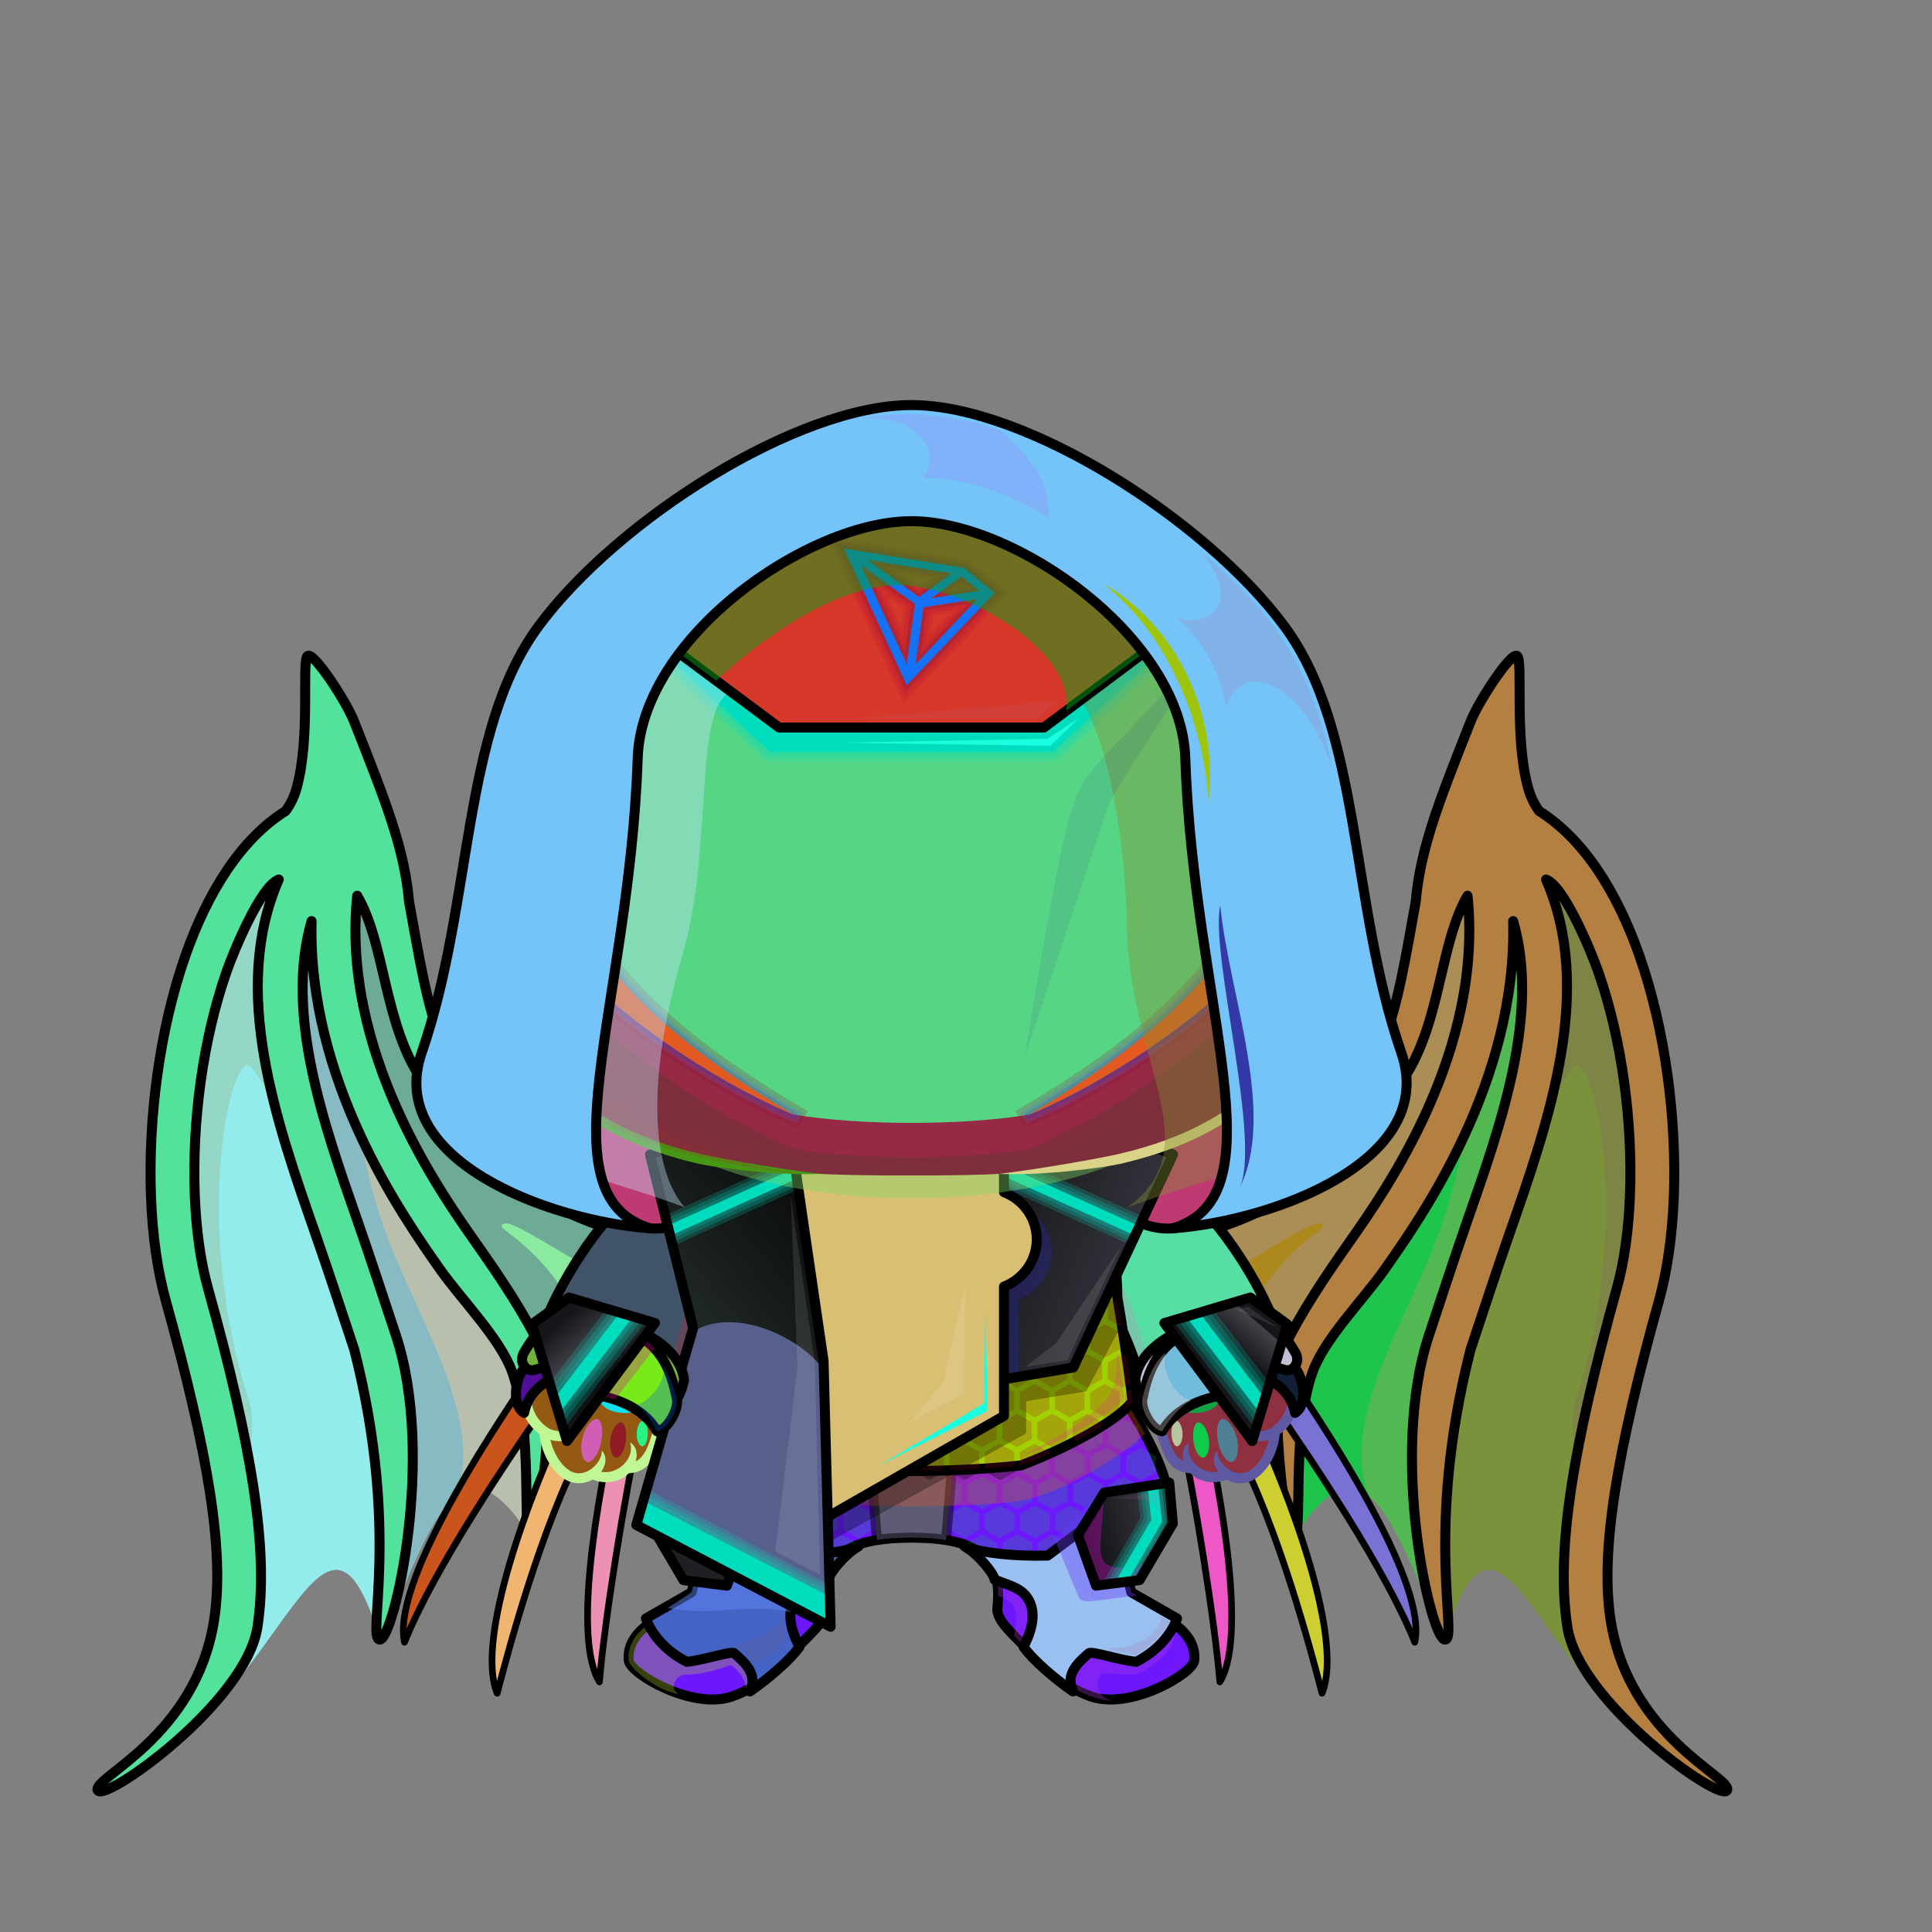 <svg xmlns="http://www.w3.org/2000/svg" xmlns:xlink="http://www.w3.org/1999/xlink" style="shape-rendering:geometricPrecision; text-rendering:geometricPrecision; image-rendering:optimizeQuality; fill-rule:evenodd; clip-rule:evenodd" version="1.1" viewBox="0 0 29000 29000" xml:space="preserve"><rect x="0" y="0" width="29000" height="29000" fill="#808080" stroke="none"/><defs><style type="text/css">.Tail-Bear0fil22 {fill:none}
.RightHand-Bear0fil452 {fill:url(#RightHand-Bear0id388)}
.RightHand-Bear0fil14 {fill:black;fill-opacity:0.2}
.RightHand-Bear0fil22 {fill:none}
.RightHand-Bear0str0 {stroke:black;stroke-width:150;stroke-linecap:round;stroke-linejoin:round}
.RightPaw-Bear0fil457 {fill:#565656}
.RightPaw-Bear0fil32 {fill:black;fill-rule:nonzero}
.RightPaw-Bear0fil458 {fill:#A16A6A}
.LeftHand-Bear0fil465 {fill:url(#LeftHand-Bear0id386)}
.LeftHand-Bear0fil14 {fill:black;fill-opacity:0.2}
.LeftHand-Bear0fil22 {fill:none}
.LeftHand-Bear0str0 {stroke:black;stroke-width:150;stroke-linecap:round;stroke-linejoin:round}
.LeftPaw-Bear0fil457 {fill:#565656}
.LeftPaw-Bear0fil32 {fill:black;fill-rule:nonzero}
.LeftPaw-Bear0fil458 {fill:#A16A6A}
.Head-Bear2fil515 {fill:url(#Head-Bear2id233)}
.Head-Bear2fil32 {fill:black;fill-rule:nonzero}
.Head-Bear2fil14 {fill:black;fill-opacity:0.2}
.Head-Bear2fil516 {fill:url(#Head-Bear2id1046)}
.Mouth-Bear5fil100 {fill:black}
.Mouth-Bear5fil22 {fill:none}
.Mouth-Bear5str0 {stroke:black;stroke-width:150;stroke-linecap:round;stroke-linejoin:round}
.Mouth-Bear5fil152 {fill:white}
.Mouth-Bear5str9 {stroke:black;stroke-width:120;stroke-linecap:round;stroke-linejoin:round}
.Eyes-Bear6fil558 {fill:url(#Eyes-Bear6id908)}
.Eyes-Bear6fil559 {fill:url(#Eyes-Bear6id1060)}
.Eyes-Bear6fil560 {fill:url(#Eyes-Bear6id574)}
.Eyes-Bear6fil152 {fill:white}
.Eyes-Bear6fil157 {fill:black;fill-opacity:0.502}
.Eyes-Bear6fil561 {fill:url(#Eyes-Bear6id909)}
.Eyes-Bear6fil562 {fill:url(#Eyes-Bear6id1063)}
.Eyes-Bear6fil563 {fill:url(#Eyes-Bear6id801)}
.Eyes-Bear6fil155 {fill:#5a4628}
.Eyes-Bear6fil14 {fill:black;fill-opacity:0.2}
.Eyes-Bear6fil22 {fill:none}
.Eyes-Bear6str4 {stroke:black;stroke-width:150}
.Moustache-Bear0fil22 {fill:none}
.Nose-Bear0fil598 {fill:url(#Nose-Bear0id451)}
.Nose-Bear0str0 {stroke:black;stroke-width:150;stroke-linecap:round;stroke-linejoin:round}
.BraceletNinja-Bigfil236 {fill:url(#BraceletNinja-Bigid265)}
.BraceletNinja-Bigfil237 {fill:url(#BraceletNinja-Bigid361);fill-rule:nonzero}
.BraceletNinja-Bigfil162 {fill:black;fill-rule:nonzero;fill-opacity:0.302}
.BraceletNinja-Bigfil238 {fill:url(#BraceletNinja-Bigid358);fill-rule:nonzero}
.BraceletNinja-Bigfil240 {fill:url(#BraceletNinja-Bigid266)}
.BraceletNinja-Bigfil241 {fill:url(#BraceletNinja-Bigid362);fill-rule:nonzero}
.BraceletNinja-Bigfil242 {fill:url(#BraceletNinja-Bigid365);fill-rule:nonzero}
.BraceletNinja-Bigfil235 {fill:url(#BraceletNinja-Bigid264)}
.BraceletNinja-Bigstr0 {stroke:black;stroke-width:150;stroke-linecap:round;stroke-linejoin:round}
.BraceletNinja-Bigfil5 {fill:none}
.BraceletNinja-Bigfil239 {fill:url(#BraceletNinja-Bigid263)}
.BraceletNinjaBack-Bigfil243 {fill:url(#BraceletNinjaBack-Bigid285)}
.BraceletNinjaBack-Bigstr8 {stroke:black;stroke-width:100;stroke-linecap:round;stroke-linejoin:round}
.BraceletNinjaBack-Bigfil244 {fill:url(#BraceletNinjaBack-Bigid289)}
.BraceletNinjaBack-Bigfil245 {fill:url(#BraceletNinjaBack-Bigid304)}
.BraceletNinjaBack-Bigfil246 {fill:url(#BraceletNinjaBack-Bigid284)}
.BraceletNinjaBack-Bigfil247 {fill:url(#BraceletNinjaBack-Bigid283)}
.BraceletNinjaBack-Bigfil248 {fill:url(#BraceletNinjaBack-Bigid303)}
.NecklaceTron2Lower-Bigfil7 {fill:black;fill-opacity:0.302}
.NecklaceTron2Lower-Bigfil8 {fill:black;fill-opacity:0.2}
.NecklaceTron2Lower-Bigfil62 {fill:url(#NecklaceTron2Lower-Bigid38)}
.NecklaceTron2Lower-Bigfil11 {fill:black;fill-opacity:0.4}
.NecklaceTron2Lower-Bigfil3 {fill:#00DCBE;fill-opacity:0.2}
.NecklaceTron2Lower-Bigfil4 {fill:#00DCBE;fill-rule:nonzero}
.NecklaceTron2Lower-Bigfil63 {fill:url(#NecklaceTron2Lower-Bigid39)}
.NecklaceTron2Lower-Bigfil14 {fill:black;fill-opacity:0.502}
.NecklaceTron2Lower-Bigfil64 {fill:url(#NecklaceTron2Lower-Bigid40)}
.NecklaceTron2Lower-Bigfil17 {fill:white;fill-opacity:0.102}
.NecklaceTron2Lower-Bigfil61 {fill:url(#NecklaceTron2Lower-Bigid6)}
.NecklaceTron2Lower-Bigstr0 {stroke:black;stroke-width:150;stroke-linecap:round;stroke-linejoin:round}
.NecklaceTron2Lower-Bigfil9 {fill:none}
.NecklaceTron2Lower-Bigstr1 {stroke:black;stroke-width:150;stroke-linecap:round;stroke-linejoin:round;stroke-opacity:0.502}
.NecklaceTron2Lower-Bigfil12 {fill:none}
.NecklaceTron2Lower-Bigfil16 {fill:#1F2024}
.NecklaceTron2Upper-Bigfil8 {fill:black;fill-opacity:0.2}
.NecklaceTron2Upper-Bigfil7 {fill:black;fill-opacity:0.302}
.NecklaceTron2Upper-Bigfil66 {fill:url(#NecklaceTron2Upper-Bigid30)}
.NecklaceTron2Upper-Bigfil11 {fill:black;fill-opacity:0.4}
.NecklaceTron2Upper-Bigfil3 {fill:#00DCBE;fill-opacity:0.2}
.NecklaceTron2Upper-Bigfil4 {fill:#00DCBE;fill-rule:nonzero}
.NecklaceTron2Upper-Bigfil67 {fill:url(#NecklaceTron2Upper-Bigid20)}
.NecklaceTron2Upper-Bigfil68 {fill:url(#NecklaceTron2Upper-Bigid51)}
.NecklaceTron2Upper-Bigfil69 {fill:url(#NecklaceTron2Upper-Bigid31)}
.NecklaceTron2Upper-Bigfil70 {fill:url(#NecklaceTron2Upper-Bigid25)}
.NecklaceTron2Upper-Bigfil17 {fill:white;fill-opacity:0.102}
.NecklaceTron2Upper-Bigfil24 {fill:#19FFE0;fill-rule:nonzero}
.NecklaceTron2Upper-Bigfil25 {fill:white;fill-opacity:0.2}
.NecklaceTron2Upper-Bigfil65 {fill:url(#NecklaceTron2Upper-Bigid35)}
.NecklaceTron2Upper-Bigstr0 {stroke:black;stroke-width:150;stroke-linecap:round;stroke-linejoin:round}
.NecklaceTron2Upper-Bigfil12 {fill:none}
.BraceletTron2-Bigfil7 {fill:black;fill-opacity:0.302}
.BraceletTron2-Bigfil74 {fill:url(#BraceletTron2-Bigid52)}
.BraceletTron2-Bigfil3 {fill:#00DCBE;fill-opacity:0.2}
.BraceletTron2-Bigfil4 {fill:#00DCBE;fill-rule:nonzero}
.BraceletTron2-Bigfil76 {fill:url(#BraceletTron2-Bigid53)}
.BraceletTron2-Bigfil17 {fill:white;fill-opacity:0.102}
.BraceletTron2-Bigfil73 {fill:url(#BraceletTron2-Bigid44)}
.BraceletTron2-Bigstr0 {stroke:black;stroke-width:150;stroke-linecap:round;stroke-linejoin:round}
.BraceletTron2-Bigfil12 {fill:none}
.BraceletTron2-Bigfil75 {fill:url(#BraceletTron2-Bigid43)}
.HatTron2Back-Bigfil34 {fill:black}
.HatTron2Back-Bigstr2 {stroke:black;stroke-width:150}
.HatTron2-Bigfil8 {fill:black;fill-opacity:0.2}
.HatTron2-Bigfil78 {fill:url(#HatTron2-Bigid17)}
.HatTron2-Bigfil3 {fill:#00DCBE;fill-opacity:0.2}
.HatTron2-Bigfil4 {fill:#00DCBE;fill-rule:nonzero}
.HatTron2-Bigfil11 {fill:black;fill-opacity:0.4}
.HatTron2-Bigfil14 {fill:black;fill-opacity:0.502}
.HatTron2-Bigfil37 {fill:#66FFCC;fill-opacity:0.102}
.HatTron2-Bigfil16 {fill:#1F2024}
.HatTron2-Bigfil38 {fill:black;fill-opacity:0.702}
.HatTron2-Bigfil17 {fill:white;fill-opacity:0.102}
.HatTron2-Bigfil24 {fill:#19FFE0;fill-rule:nonzero}
.HatTron2-Bigfil39 {fill:white;fill-opacity:0.302}
.HatTron2-Bigfil79 {fill:url(#HatTron2-Bigid21)}
.HatTron2-Bigstr0 {stroke:black;stroke-width:150;stroke-linecap:round;stroke-linejoin:round}
.HatTron2-Bigfil12 {fill:none}
.AccessoryWingsDevil-Bigfil114 {fill:url(#AccessoryWingsDevil-Bigid19)}
.AccessoryWingsDevil-Bigfil115 {fill:black;fill-opacity:0.2}
.AccessoryWingsDevil-Bigfil116 {fill:url(#AccessoryWingsDevil-Bigid23)}
.AccessoryWingsDevil-Bigfil117 {fill:black;fill-opacity:0.302}
.AccessoryWingsDevil-Bigfil118 {fill:url(#AccessoryWingsDevil-Bigid12)}
.AccessoryWingsDevil-Bigfil119 {fill:url(#AccessoryWingsDevil-Bigid27)}
.AccessoryWingsDevil-Bigfil120 {fill:#FFCCB2;fill-opacity:0.502}
.AccessoryWingsDevil-Bigfil122 {fill:url(#AccessoryWingsDevil-Bigid28)}
.AccessoryWingsDevil-Bigfil123 {fill:url(#AccessoryWingsDevil-Bigid13)}
.AccessoryWingsDevil-Bigfil124 {fill:url(#AccessoryWingsDevil-Bigid17)}
.AccessoryWingsDevil-Bigfil125 {fill:url(#AccessoryWingsDevil-Bigid20)}
.AccessoryWingsDevil-Bigfil121 {fill:none}
.AccessoryWingsDevil-Bigstr1 {stroke:black;stroke-width:150;stroke-linejoin:round}
.AccessoryWingsStraps-Bigfil164 {fill:url(#AccessoryWingsStraps-Bigid22)}
.AccessoryWingsStraps-Bigstr0 {stroke:black;stroke-width:150;stroke-linecap:round;stroke-linejoin:round}
.AccessoryWingsStraps-Bigfil168 {fill:url(#AccessoryWingsStraps-Bigid21)}
</style><linearGradient gradientUnits="objectBoundingBox" id="RightHand-Bear0id388" x1="36.996%" x2="63.003%" xlink:href="#RightHand-Bear0id75" y1="2.665%" y2="97.335%">
  </linearGradient><linearGradient gradientUnits="objectBoundingBox" id="LeftHand-Bear0id386" x1="63.004%" x2="36.997%" xlink:href="#LeftHand-Bear0id75" y1="2.665%" y2="97.335%">
  </linearGradient><linearGradient gradientUnits="userSpaceOnUse" id="Head-Bear2id233" x1="13653.8" x2="13653.8" y1="7273.2" y2="17643.8">
   <stop offset="0" style="stop-opacity:1; stop-color:#707070"/>
   <stop offset="0.42" style="stop-opacity:1; stop-color:#565656"/>
   <stop offset="0.831" style="stop-opacity:1; stop-color:#565656"/>
   <stop offset="1" style="stop-opacity:1; stop-color:#302e2e"/>
  </linearGradient><radialGradient cx="13653.8" cy="13901.2" fx="13653.8" fy="13901.2" gradientTransform="matrix(1 -0 -0 0.972 0 389)" gradientUnits="userSpaceOnUse" id="Head-Bear2id1046" r="1996.08">
   <stop offset="0" style="stop-opacity:1; stop-color:#707070"/>
   <stop offset="1" style="stop-opacity:1; stop-color:#565656"/>
  </radialGradient><linearGradient gradientUnits="userSpaceOnUse" id="Eyes-Bear6id908" x1="10531.3" x2="9931.56" xlink:href="#Eyes-Bear6id27" y1="14554.5" y2="11688.7">
  </linearGradient><radialGradient cx="10318" cy="13226.9" fx="10318" fy="13226.9" gradientTransform="matrix(0.869 -0 -0 1 1353 0)" gradientUnits="userSpaceOnUse" id="Eyes-Bear6id1060" r="1488.87" xlink:href="#Eyes-Bear6id1039">
  </radialGradient><linearGradient gradientUnits="userSpaceOnUse" id="Eyes-Bear6id574" x1="10068.2" x2="10800" xlink:href="#Eyes-Bear6id384" y1="11770.4" y2="13796.7">
  </linearGradient><linearGradient gradientUnits="userSpaceOnUse" id="Eyes-Bear6id909" x1="16776.4" x2="17376.1" xlink:href="#Eyes-Bear6id27" y1="14554.5" y2="11688.7">
  </linearGradient><radialGradient cx="16989.7" cy="13226.9" fx="16989.7" fy="13226.9" gradientTransform="matrix(-0.937 -0 -0 1 32910 0)" gradientUnits="userSpaceOnUse" id="Eyes-Bear6id1063" r="1298.39" xlink:href="#Eyes-Bear6id1039">
  </radialGradient><linearGradient gradientUnits="userSpaceOnUse" id="Eyes-Bear6id801" x1="17342.6" x2="16826.6" xlink:href="#Eyes-Bear6id384" y1="11702.5" y2="13886.9">
  </linearGradient><linearGradient gradientUnits="userSpaceOnUse" id="Nose-Bear0id451" x1="13653.8" x2="13653.8" y1="14108.6" y2="14926.9">
   <stop offset="0" style="stop-opacity:1; stop-color:#FFCCCC"/>
   <stop offset="1" style="stop-opacity:1; stop-color:#453F2C"/>
  </linearGradient><linearGradient gradientUnits="userSpaceOnUse" id="BraceletNinja-Bigid265" x1="8624.83" x2="9466.93" xlink:href="#BraceletNinja-Bigid258" y1="21307.8" y2="19660.7">
  </linearGradient><linearGradient gradientUnits="userSpaceOnUse" id="BraceletNinja-Bigid361" x1="8645.4" x2="9609.16" xlink:href="#BraceletNinja-Bigid358" y1="19981.8" y2="21034.6">
  </linearGradient><linearGradient gradientUnits="userSpaceOnUse" id="BraceletNinja-Bigid266" x1="18682.8" x2="17840.7" xlink:href="#BraceletNinja-Bigid258" y1="21307.8" y2="19660.7">
  </linearGradient><linearGradient gradientUnits="userSpaceOnUse" id="BraceletNinja-Bigid362" x1="18662.3" x2="17698.5" xlink:href="#BraceletNinja-Bigid358" y1="19981.8" y2="21034.6">
  </linearGradient><linearGradient gradientUnits="userSpaceOnUse" id="BraceletNinja-Bigid365" x1="18729.3" x2="17781.5" xlink:href="#BraceletNinja-Bigid358" y1="20116.4" y2="20740.8">
  </linearGradient><linearGradient gradientUnits="userSpaceOnUse" id="BraceletNinja-Bigid264" x1="8094.85" x2="8617.43" xlink:href="#BraceletNinja-Bigid258" y1="21166" y2="20417.7">
  </linearGradient><linearGradient gradientUnits="userSpaceOnUse" id="BraceletNinja-Bigid263" x1="19212.8" x2="18690.2" xlink:href="#BraceletNinja-Bigid258" y1="21166" y2="20417.7">
  </linearGradient><linearGradient gradientUnits="userSpaceOnUse" id="BraceletNinjaBack-Bigid285" x1="9807.44" x2="8634.2" xlink:href="#BraceletNinjaBack-Bigid173" y1="23331.9" y2="23020">
  </linearGradient><linearGradient gradientUnits="userSpaceOnUse" id="BraceletNinjaBack-Bigid289" x1="8879.31" x2="7264.17" xlink:href="#BraceletNinjaBack-Bigid173" y1="23834.7" y2="22792.3">
  </linearGradient><linearGradient gradientUnits="userSpaceOnUse" id="BraceletNinjaBack-Bigid304" x1="7782.02" x2="6506.3" xlink:href="#BraceletNinjaBack-Bigid173" y1="23736" y2="21475.5">
  </linearGradient><linearGradient gradientUnits="userSpaceOnUse" id="BraceletNinjaBack-Bigid284" x1="17500.2" x2="18673.5" xlink:href="#BraceletNinjaBack-Bigid173" y1="23331.9" y2="23020">
  </linearGradient><linearGradient gradientUnits="userSpaceOnUse" id="BraceletNinjaBack-Bigid283" x1="18428.3" x2="20043.5" xlink:href="#BraceletNinjaBack-Bigid173" y1="23834.7" y2="22792.3">
  </linearGradient><linearGradient gradientUnits="userSpaceOnUse" id="BraceletNinjaBack-Bigid303" x1="19525.6" x2="20801.4" xlink:href="#BraceletNinjaBack-Bigid173" y1="23736" y2="21475.5">
  </linearGradient><linearGradient gradientUnits="userSpaceOnUse" id="NecklaceTron2Lower-Bigid38" x1="14922.4" x2="17224.6" xlink:href="#NecklaceTron2Lower-Bigid2" y1="24937.3" y2="23087.4">
  </linearGradient><linearGradient gradientUnits="userSpaceOnUse" id="NecklaceTron2Lower-Bigid39" x1="16181.3" x2="17604.4" xlink:href="#NecklaceTron2Lower-Bigid2" y1="23203.9" y2="22851.2">
  </linearGradient><linearGradient gradientUnits="userSpaceOnUse" id="NecklaceTron2Lower-Bigid40" x1="10636.3" x2="11944.5" xlink:href="#NecklaceTron2Lower-Bigid12" y1="22715.5" y2="25309.2">
  </linearGradient><linearGradient gradientUnits="userSpaceOnUse" id="NecklaceTron2Lower-Bigid6" x1="9805.78" x2="17558.1" xlink:href="#NecklaceTron2Lower-Bigid5" y1="23820.5" y2="22694.6">
  </linearGradient><linearGradient gradientUnits="userSpaceOnUse" id="NecklaceTron2Upper-Bigid30" x1="14018.8" x2="17590.3" xlink:href="#NecklaceTron2Upper-Bigid9" y1="17992.9" y2="19305.5">
  </linearGradient><linearGradient gradientUnits="userSpaceOnUse" id="NecklaceTron2Upper-Bigid20" x1="11180" x2="15716" xlink:href="#NecklaceTron2Upper-Bigid1" y1="19221.3" y2="20888.4">
  </linearGradient><linearGradient gradientUnits="userSpaceOnUse" id="NecklaceTron2Upper-Bigid51" x1="11704.3" x2="15011.2" xlink:href="#NecklaceTron2Upper-Bigid50" y1="20490.1" y2="22046.7">
  </linearGradient><linearGradient gradientUnits="userSpaceOnUse" id="NecklaceTron2Upper-Bigid31" x1="9039.37" x2="13001" xlink:href="#NecklaceTron2Upper-Bigid10" y1="22104.5" y2="18849.8">
  </linearGradient><linearGradient gradientUnits="userSpaceOnUse" id="NecklaceTron2Upper-Bigid25" x1="10111.8" x2="12037.3" xlink:href="#NecklaceTron2Upper-Bigid16" y1="23270" y2="20706.8">
  </linearGradient><linearGradient gradientUnits="userSpaceOnUse" id="NecklaceTron2Upper-Bigid35" x1="10387.9" x2="16976" xlink:href="#NecklaceTron2Upper-Bigid7" y1="19986" y2="18992.7">
  </linearGradient><linearGradient gradientUnits="userSpaceOnUse" id="BraceletTron2-Bigid52" x1="9463.9" x2="8350.58" y1="21196.9" y2="19909.5">
   <stop offset="0" style="stop-opacity:1; stop-color:#1F2024"/>
   <stop offset="0.38" style="stop-opacity:1; stop-color:#0E0E12"/>
   <stop offset="0.659" style="stop-opacity:1; stop-color:#42424A"/>
   <stop offset="1" style="stop-opacity:1; stop-color:#15151A"/>
  </linearGradient><linearGradient gradientUnits="userSpaceOnUse" id="BraceletTron2-Bigid53" x1="17843.8" x2="18957.1" xlink:href="#BraceletTron2-Bigid48" y1="21196.9" y2="19909.5">
  </linearGradient><linearGradient gradientUnits="userSpaceOnUse" id="BraceletTron2-Bigid44" x1="8992.83" x2="10003.8" xlink:href="#BraceletTron2-Bigid19" y1="20301.9" y2="21186.5">
  </linearGradient><linearGradient gradientUnits="userSpaceOnUse" id="BraceletTron2-Bigid43" x1="17288.1" x2="18330.6" xlink:href="#BraceletTron2-Bigid4" y1="21161.2" y2="20327.2">
  </linearGradient><linearGradient gradientUnits="userSpaceOnUse" id="HatTron2-Bigid17" x1="8516.44" x2="18847.4" xlink:href="#HatTron2-Bigid15" y1="12725.9" y2="11444.4">
  </linearGradient><linearGradient gradientUnits="userSpaceOnUse" id="HatTron2-Bigid21" x1="10125.4" x2="17322.9" xlink:href="#HatTron2-Bigid0" y1="9872.53" y2="8277.79">
  </linearGradient><linearGradient gradientUnits="userSpaceOnUse" id="AccessoryWingsDevil-Bigid19" x1="4700.33" x2="2718.24" xlink:href="#AccessoryWingsDevil-Bigid4" y1="13413.2" y2="26191.7">
  </linearGradient><linearGradient gradientUnits="userSpaceOnUse" id="AccessoryWingsDevil-Bigid23" x1="6906.4" x2="5222.32" xlink:href="#AccessoryWingsDevil-Bigid3" y1="13106.3" y2="23963.6">
  </linearGradient><linearGradient gradientUnits="userSpaceOnUse" id="AccessoryWingsDevil-Bigid12" x1="10125" x2="8589.72" xlink:href="#AccessoryWingsDevil-Bigid3" y1="13095.8" y2="22993.7">
  </linearGradient><linearGradient gradientUnits="userSpaceOnUse" id="AccessoryWingsDevil-Bigid27" x1="10333" x2="4810.75" xlink:href="#AccessoryWingsDevil-Bigid0" y1="11105.4" y2="25625.9">
  </linearGradient><linearGradient gradientUnits="userSpaceOnUse" id="AccessoryWingsDevil-Bigid28" x1="24672.4" x2="22690.3" xlink:href="#AccessoryWingsDevil-Bigid4" y1="13413.2" y2="26191.7">
  </linearGradient><linearGradient gradientUnits="userSpaceOnUse" id="AccessoryWingsDevil-Bigid13" x1="22168.3" x2="20484.2" xlink:href="#AccessoryWingsDevil-Bigid3" y1="13106.3" y2="23963.6">
  </linearGradient><linearGradient gradientUnits="userSpaceOnUse" id="AccessoryWingsDevil-Bigid17" x1="18794" x2="17258.4" xlink:href="#AccessoryWingsDevil-Bigid3" y1="13094.8" y2="22994.7">
  </linearGradient><linearGradient gradientUnits="userSpaceOnUse" id="AccessoryWingsDevil-Bigid20" x1="22579.8" x2="17057.6" xlink:href="#AccessoryWingsDevil-Bigid0" y1="11105.4" y2="25625.9">
  </linearGradient><linearGradient gradientUnits="objectBoundingBox" id="AccessoryWingsStraps-Bigid22" x1="50%" x2="50%" xlink:href="#AccessoryWingsStraps-Bigid2" y1="0%" y2="100%">
  </linearGradient><linearGradient gradientUnits="userSpaceOnUse" id="AccessoryWingsStraps-Bigid21" x1="11159.4" x2="11159.4" xlink:href="#AccessoryWingsStraps-Bigid2" y1="17559.2" y2="21325.2">
  </linearGradient><linearGradient gradientUnits="userSpaceOnUse" id="RightHand-Bear0id75" x1="17042.3" x2="17994.1" y1="17293.3" y2="21110.7">
   <stop offset="0" style="stop-opacity:1; stop-color:#302e2e"/>
   <stop offset="0.078" style="stop-opacity:1; stop-color:#302e2e"/>
   <stop offset="0.769" style="stop-opacity:1; stop-color:#565656"/>
   <stop offset="1" style="stop-opacity:1; stop-color:#565656"/>
  </linearGradient><linearGradient gradientUnits="userSpaceOnUse" id="LeftHand-Bear0id75" x1="17042.3" x2="17994.1" y1="17293.3" y2="21110.7">
   <stop offset="0" style="stop-opacity:1; stop-color:#302e2e"/>
   <stop offset="0.078" style="stop-opacity:1; stop-color:#302e2e"/>
   <stop offset="0.769" style="stop-opacity:1; stop-color:#565656"/>
   <stop offset="1" style="stop-opacity:1; stop-color:#565656"/>
  </linearGradient><linearGradient gradientUnits="userSpaceOnUse" id="Eyes-Bear6id27" x1="16937.6" x2="16937.6" y1="14961.3" y2="11448.6">
   <stop offset="0" style="stop-opacity:1; stop-color:#80804f"/>
   <stop offset="1" style="stop-opacity:1; stop-color:black"/>
  </linearGradient><radialGradient cx="50%" cy="50%" fx="50%" fy="50%" gradientUnits="objectBoundingBox" id="Eyes-Bear6id1039" r="50%">
   <stop offset="0" style="stop-opacity:1; stop-color:#ffffde"/>
   <stop offset="1" style="stop-opacity:1; stop-color:#80804f"/>
  </radialGradient><linearGradient gradientUnits="userSpaceOnUse" id="Eyes-Bear6id384" x1="16417.8" x2="16417.8" y1="11784.3" y2="14068.5">
   <stop offset="0" style="stop-opacity:1; stop-color:black"/>
   <stop offset="0.45" style="stop-opacity:1; stop-color:black"/>
   <stop offset="1" style="stop-opacity:1; stop-color:#66663a"/>
  </linearGradient><linearGradient gradientUnits="userSpaceOnUse" id="BraceletNinja-Bigid258" x1="8828.14" x2="10081.9" y1="20772.3" y2="19718.6">
   <stop offset="0" style="stop-opacity:1; stop-color:black"/>
   <stop offset="1" style="stop-opacity:1; stop-color:#3B3B3B"/>
  </linearGradient><linearGradient gradientUnits="userSpaceOnUse" id="BraceletNinja-Bigid358" x1="8578.35" x2="9526.17" y1="20116.4" y2="20740.8">
   <stop offset="0" style="stop-opacity:1; stop-color:#615144"/>
   <stop offset="0.678" style="stop-opacity:1; stop-color:#CFB49B"/>
   <stop offset="1" style="stop-opacity:1; stop-color:#6B5A4B"/>
  </linearGradient><linearGradient gradientUnits="userSpaceOnUse" id="BraceletNinjaBack-Bigid173" x1="7331.82" x2="7504.46" y1="24205.9" y2="20444.8">
   <stop offset="0" style="stop-opacity:1; stop-color:#4F5252"/>
   <stop offset="0.302" style="stop-opacity:1; stop-color:white"/>
   <stop offset="0.671" style="stop-opacity:1; stop-color:#8D9296"/>
   <stop offset="1" style="stop-opacity:1; stop-color:#ffffff"/>
  </linearGradient><linearGradient gradientUnits="userSpaceOnUse" id="NecklaceTron2Lower-Bigid2" x1="14853" x2="17026.6" y1="25258.3" y2="23408.5">
   <stop offset="0" style="stop-opacity:1; stop-color:#0C0D0F"/>
   <stop offset="0.78" style="stop-opacity:1; stop-color:#32323A"/>
   <stop offset="1" style="stop-opacity:1; stop-color:#0D1010"/>
  </linearGradient><linearGradient gradientUnits="userSpaceOnUse" id="NecklaceTron2Lower-Bigid12" x1="10806.5" x2="12041.6" y1="23036.6" y2="25630.2">
   <stop offset="0" style="stop-opacity:1; stop-color:#0B0C0D"/>
   <stop offset="0.471" style="stop-opacity:1; stop-color:#0F0F12"/>
   <stop offset="1" style="stop-opacity:1; stop-color:#2C2C33"/>
  </linearGradient><linearGradient gradientUnits="userSpaceOnUse" id="NecklaceTron2Lower-Bigid5" x1="10022.5" x2="17341.4" y1="24141.6" y2="23015.6">
   <stop offset="0" style="stop-opacity:1; stop-color:#474954"/>
   <stop offset="0.122" style="stop-opacity:1; stop-color:#28292E"/>
   <stop offset="0.478" style="stop-opacity:1; stop-color:#3B3C42"/>
   <stop offset="0.761" style="stop-opacity:1; stop-color:#696E7D"/>
   <stop offset="1" style="stop-opacity:1; stop-color:#2B2C30"/>
  </linearGradient><linearGradient gradientUnits="userSpaceOnUse" id="NecklaceTron2Upper-Bigid9" x1="14001" x2="17383.7" y1="18626.7" y2="19895.1">
   <stop offset="0" style="stop-opacity:1; stop-color:#0C0D0F"/>
   <stop offset="1" style="stop-opacity:1; stop-color:#3B3B45"/>
  </linearGradient><linearGradient gradientUnits="userSpaceOnUse" id="NecklaceTron2Upper-Bigid1" x1="11312.3" x2="15608.4" y1="19813.7" y2="21424.8">
   <stop offset="0" style="stop-opacity:1; stop-color:#0C0D0F"/>
   <stop offset="0.29" style="stop-opacity:1; stop-color:#101213"/>
   <stop offset="1" style="stop-opacity:1; stop-color:#3B3B45"/>
  </linearGradient><linearGradient gradientUnits="userSpaceOnUse" id="NecklaceTron2Upper-Bigid50" x1="11808.8" x2="14940.9" y1="21039.9" y2="22544.2">
   <stop offset="0" style="stop-opacity:1; stop-color:#0C0D0F"/>
   <stop offset="1" style="stop-opacity:1; stop-color:#4B4B57"/>
  </linearGradient><linearGradient gradientUnits="userSpaceOnUse" id="NecklaceTron2Upper-Bigid10" x1="9284.82" x2="13037" y1="22600" y2="19454.8">
   <stop offset="0" style="stop-opacity:1; stop-color:#34453D"/>
   <stop offset="1" style="stop-opacity:1; stop-color:#0B0B0D"/>
  </linearGradient><linearGradient gradientUnits="userSpaceOnUse" id="NecklaceTron2Upper-Bigid16" x1="10300.6" x2="12124.2" y1="23726.3" y2="21249.3">
   <stop offset="0" style="stop-opacity:1; stop-color:#566960"/>
   <stop offset="1" style="stop-opacity:1; stop-color:#0B0B0D"/>
  </linearGradient><linearGradient gradientUnits="userSpaceOnUse" id="NecklaceTron2Upper-Bigid7" x1="10562" x2="16801.8" y1="20552.8" y2="19592.8">
   <stop offset="0" style="stop-opacity:1; stop-color:#4B4D59"/>
   <stop offset="0.341" style="stop-opacity:1; stop-color:#3B3C42"/>
   <stop offset="0.722" style="stop-opacity:1; stop-color:#696E7D"/>
   <stop offset="1" style="stop-opacity:1; stop-color:#2B2C30"/>
  </linearGradient><linearGradient gradientUnits="userSpaceOnUse" id="BraceletTron2-Bigid48" x1="17392" x2="18128" y1="21545" y2="20694">
   <stop offset="0" style="stop-opacity:1; stop-color:#1F2024"/>
   <stop offset="0.639" style="stop-opacity:1; stop-color:#0E0E12"/>
   <stop offset="0.988" style="stop-opacity:1; stop-color:#42424A"/>
   <stop offset="1" style="stop-opacity:1; stop-color:#15151A"/>
  </linearGradient><linearGradient gradientUnits="userSpaceOnUse" id="BraceletTron2-Bigid19" x1="9311.31" x2="10089" y1="20119" y2="20799.5">
   <stop offset="0" style="stop-opacity:1; stop-color:#4B4D59"/>
   <stop offset="0.259" style="stop-opacity:1; stop-color:#3B3C42"/>
   <stop offset="0.569" style="stop-opacity:1; stop-color:#696E7D"/>
   <stop offset="1" style="stop-opacity:1; stop-color:#2B2C30"/>
  </linearGradient><linearGradient gradientUnits="userSpaceOnUse" id="BraceletTron2-Bigid4" x1="17262.8" x2="18064.7" y1="20780" y2="20138.5">
   <stop offset="0" style="stop-opacity:1; stop-color:#4B4D59"/>
   <stop offset="0.129" style="stop-opacity:1; stop-color:#3B3C42"/>
   <stop offset="0.502" style="stop-opacity:1; stop-color:#696E7D"/>
   <stop offset="1" style="stop-opacity:1; stop-color:#2B2C30"/>
  </linearGradient><linearGradient gradientUnits="userSpaceOnUse" id="HatTron2-Bigid15" x1="8940.33" x2="18423.5" y1="12725.9" y2="11444.4">
   <stop offset="0" style="stop-opacity:1; stop-color:#006958"/>
   <stop offset="0.169" style="stop-opacity:1; stop-color:#0F0001"/>
   <stop offset="0.278" style="stop-opacity:1; stop-color:#003B34"/>
   <stop offset="0.588" style="stop-opacity:1; stop-color:#100001"/>
   <stop offset="0.871" style="stop-opacity:1; stop-color:#0C3C2F"/>
   <stop offset="1" style="stop-opacity:1; stop-color:black"/>
  </linearGradient><linearGradient gradientUnits="userSpaceOnUse" id="HatTron2-Bigid0" x1="10417.3" x2="17024.1" y1="9872.53" y2="8277.79">
   <stop offset="0" style="stop-opacity:1; stop-color:#1F2024"/>
   <stop offset="0.278" style="stop-opacity:1; stop-color:#0E0E12"/>
   <stop offset="0.561" style="stop-opacity:1; stop-color:#4D4D59"/>
   <stop offset="1" style="stop-opacity:1; stop-color:#15151A"/>
  </linearGradient><linearGradient gradientUnits="userSpaceOnUse" id="AccessoryWingsDevil-Bigid4" x1="23673.2" x2="21871.3" y1="14058.5" y2="25170.2">
   <stop offset="0" style="stop-opacity:1; stop-color:#11161C"/>
   <stop offset="0.329" style="stop-opacity:1; stop-color:#69050E"/>
   <stop offset="1" style="stop-opacity:1; stop-color:#E63C28"/>
  </linearGradient><linearGradient gradientUnits="userSpaceOnUse" id="AccessoryWingsDevil-Bigid3" x1="18329.3" x2="16933.3" y1="13781.6" y2="22390.2">
   <stop offset="0" style="stop-opacity:1; stop-color:#11161C"/>
   <stop offset="0.431" style="stop-opacity:1; stop-color:#69050E"/>
   <stop offset="1" style="stop-opacity:1; stop-color:#E63C28"/>
  </linearGradient><linearGradient gradientUnits="userSpaceOnUse" id="AccessoryWingsDevil-Bigid0" x1="21770.9" x2="16750.7" y1="12051.7" y2="24678.2">
   <stop offset="0" style="stop-opacity:1; stop-color:#291816"/>
   <stop offset="0.42" style="stop-opacity:1; stop-color:#422023"/>
   <stop offset="1" style="stop-opacity:1; stop-color:#A33930"/>
  </linearGradient><linearGradient gradientUnits="userSpaceOnUse" id="AccessoryWingsStraps-Bigid2" x1="16021.9" x2="16021.9" y1="17559.2" y2="20843.1">
   <stop offset="0" style="stop-opacity:1; stop-color:#302C25"/>
   <stop offset="0.529" style="stop-opacity:1; stop-color:#807E6E"/>
   <stop offset="1" style="stop-opacity:1; stop-color:#363947"/>
  </linearGradient></defs><g id="Tail-Bear0">
  <rect class="Tail-Bear0fil22" height="1129" width="1129" x="13089" y="21055"/>
 </g><g id="AccessoryWingsDevil-Big">
 <animateTransform additive="sum" attributeName="transform" dur="10" repeatCount="indefinite" type="translate" values="0;0 200;0;0 200;0;0 200;0;0 200;0"/>
  <g id="_2019240703136">
   <path class="AccessoryWingsDevil-Bigfil114" d="M1468 26874c1716,-972 2531,-2442 2013,-4647 0,0 -701,-2882 -792,-3944 -92,-1061 69,-2826 418,-3700 348,-875 650,-1161 974,-1741 199,-37 398,-74 598,-111 -123,681 -364,1295 -368,2042 -3,747 143,1479 348,2375 204,896 672,2274 876,2988 205,714 436,1425 414,2553 31,491 -247,1922 -247,1922 -895,-3008 -1493,1330 -4234,2263z" style="fill:#93ebec"/>
   <path class="AccessoryWingsDevil-Bigfil115" d="M3752 21068c127,566 -148,1683 -271,1159 0,0 -701,-2882 -792,-3944 -92,-1061 69,-2826 418,-3700 348,-875 650,-1161 974,-1741 199,-37 398,-74 598,-111 -123,681 -364,1295 -368,2042 -3,747 143,1479 348,2375 67,296 163,644 269,1003 -382,-988 -865,-1737 -1148,-2125 -283,-389 -939,2269 -28,5042z" style="fill:#978932"/>
   <path class="AccessoryWingsDevil-Bigfil116" d="M5775 24533c156,-1412 446,-1603 -73,-3809 0,0 -714,-1619 -805,-2681 -92,-1061 -1068,-1637 -719,-2511 349,-874 -95,-1623 229,-2203 199,-37 515,-756 714,-793 -123,681 32,1417 28,2164 -3,747 376,1333 581,2229 204,896 896,1318 1458,2258 563,939 854,871 831,1999 31,490 -51,1895 -51,1895 -1011,-1595 -1462,-364 -2193,1452z" style="fill:#b8c0ad"/>
   <path class="AccessoryWingsDevil-Bigfil117" d="M5775 24533c156,-1412 446,-1603 -73,-3809 0,0 -714,-1619 -805,-2681 -92,-1061 -1068,-1637 -719,-2511 349,-874 -95,-1623 229,-2203 199,-37 515,-756 714,-793 -123,681 32,1417 28,2164 -1,316 89,2146 574,3614 444,1340 1581,2940 1124,4142 -364,286 -677,1096 -1072,2077z" style="fill:#18acf3"/>
   <path class="AccessoryWingsDevil-Bigfil118" d="M7968 23081c157,-1413 51,-1895 -73,-2824 0,0 -1066,-1096 -1517,-2150 -451,-1053 -860,-1902 -993,-2280 -132,-378 -541,-1484 -279,-2008 94,-187 318,-986 343,-776 81,687 565,569 562,1316 -3,747 320,1833 976,2448 787,738 1274,965 2274,1333 1505,553 4489,-68 4420,536 31,491 0,4080 0,4080 -1804,-1717 -4329,-2781 -5713,325z" style="fill:#89eaa0"/>
   <path class="AccessoryWingsDevil-Bigfil117" d="M7968 23081l4 -32 9 5c-4,9 -8,18 -13,27zm13 -115c138,-1325 34,-1806 -86,-2709 0,0 -1066,-1096 -1517,-2150 -451,-1053 -860,-1902 -993,-2280 -132,-378 -541,-1484 -279,-2008 94,-187 318,-986 343,-776 81,687 565,569 562,1316 -3,747 320,1833 976,2448 787,738 1274,965 2274,1333 1505,553 4489,-68 4420,536 7,114 11,394 13,757 -5,-4 -9,-9 -13,-14 -900,-938 -2651,-120 -3454,38 -804,158 -2410,-1156 -2655,-1091 -245,64 559,239 1164,1505 389,814 -52,1886 -418,2549 -53,85 -106,175 -157,269 -76,124 -140,219 -180,277z" style="fill:#2b1b80"/>
   <path class="AccessoryWingsDevil-Bigfil119" d="M9714 18591c-1339,-281 -2432,-943 -3397,-2404 -559,-846 -534,-2022 -955,-2742 -241,2335 1222,4415 1776,5203 344,488 744,1078 985,1599 239,516 -11,2874 -155,2834 -143,-40 49,-1567 -279,-2485 -179,-502 -757,-1080 -1082,-1541 -563,-800 -1991,-2831 -1930,-5229 -400,1385 172,3021 686,4492 199,569 384,1140 575,1712 612,1832 -28,4581 -236,4581 -208,0 316,-1619 -385,-4355 -190,-569 -374,-1137 -572,-1704 -608,-1738 -1288,-3685 -561,-5350 -274,100 -679,1085 -780,1374 -365,1038 -523,2287 -480,3373 21,513 86,986 195,1378 666,2392 921,3957 745,5098 -176,1135 -2298,2634 -2396,2449 -99,-186 1473,-793 1746,-2557 160,-1030 -89,-2507 -727,-4799 -124,-445 -198,-975 -220,-1542 -46,-1169 124,-2516 518,-3637 334,-949 832,-1745 1503,-2166 68,-93 126,-205 165,-345 214,-769 70,-1925 166,-1983 96,-58 579,689 692,974 476,1203 761,1920 829,2714 15,86 31,173 47,261 139,777 291,1628 526,1984 852,1290 1947,1891 3130,2139 1206,253 2525,147 3779,22 19,-4 39,-6 59,-6l0 1486c-583,-1348 -2160,-449 -3967,-828z" style="fill:#86f903"/>
   <path class="AccessoryWingsDevil-Bigfil120" d="M4619 9845c96,-58 579,689 692,974 476,1203 761,1920 829,2714 15,86 31,173 47,261 45,254 26,149 53,296 -16,-88 -410,-1070 -425,-1156 -289,-1178 -202,-647 -556,-1928 -113,-285 -544,-1219 -640,-1161z" style="fill:#be33c2"/>
   <path class="AccessoryWingsDevil-Bigfil120" d="M9714 18591c-1339,-281 -2432,-943 -3397,-2404 -532,-806 -535,-1909 -897,-2635 3,-36 5,-71 8,-107 504,653 459,1811 1033,2657 992,1461 2069,2208 3413,2489 348,73 687,98 1012,102 -373,4 -767,-17 -1172,-102zm-1582 3842c-51,387 -114,662 -164,648 -143,-40 49,-1567 -279,-2485 -179,-502 -757,-1080 -1082,-1541 -536,-763 -1858,-2642 -1929,-4892 18,-114 42,-226 72,-337 -18,2398 1500,4356 2078,5156 333,461 869,1112 1057,1614 204,544 230,1301 247,1837zm-2207 1675c-84,313 -169,503 -223,503 -208,0 316,-1619 -385,-4355 -190,-569 -374,-1137 -572,-1704 -601,-1718 -1273,-3642 -585,-5295 30,-26 58,-45 85,-55 -697,1665 92,3617 732,5355 208,566 329,1130 530,1699 505,1840 447,3175 418,3852zm-4039 2604c-230,144 -393,210 -418,162 -99,-186 1473,-793 1746,-2557 160,-1030 -89,-2507 -727,-4799 -124,-445 -198,-975 -220,-1542 -46,-1169 124,-2516 518,-3637 334,-949 832,-1745 1503,-2166 68,-93 126,-205 165,-345 214,-769 70,-1925 166,-1983 3,-2 7,-3 10,-3 -3,0 39,-27 -10,3 -49,30 198,1372 -2,2142 -36,139 -92,251 -158,344 -664,421 -1276,1059 -1592,2008 -374,1121 -519,2468 -452,3637 33,567 117,1097 249,1542 680,2292 955,3769 814,4799 -194,1420 -1243,2091 -1592,2395z" style="fill:#2af28e"/>
   <path class="AccessoryWingsDevil-Bigfil121 AccessoryWingsDevil-Bigstr1" d="M9714 18591c-1339,-281 -2432,-943 -3397,-2404 -559,-846 -534,-2022 -955,-2742 -241,2335 1222,4415 1776,5203 344,488 744,1078 985,1599 239,516 -11,2874 -155,2834 -143,-40 49,-1567 -279,-2485 -179,-502 -757,-1080 -1082,-1541 -563,-800 -1991,-2831 -1930,-5229 -400,1385 172,3021 686,4492 199,569 384,1140 575,1712 612,1832 -28,4581 -236,4581 -208,0 316,-1619 -385,-4355 -190,-569 -374,-1137 -572,-1704 -608,-1738 -1288,-3685 -561,-5350 -274,100 -679,1085 -780,1374 -365,1038 -523,2287 -480,3373 21,513 86,986 195,1378 666,2392 921,3957 745,5098 -176,1135 -2298,2634 -2396,2449 -99,-186 1473,-793 1746,-2557 160,-1030 -89,-2507 -727,-4799 -124,-445 -198,-975 -220,-1542 -46,-1169 124,-2516 518,-3637 334,-949 832,-1745 1503,-2166 68,-93 126,-205 165,-345 214,-769 70,-1925 166,-1983 96,-58 579,689 692,974 476,1203 761,1920 829,2714 15,86 31,173 47,261 139,777 291,1628 526,1984 852,1290 1947,1891 3130,2139 1206,253 2525,147 3779,22 19,-4 39,-6 59,-6l0 1486c-583,-1348 -2160,-449 -3967,-828z" style="fill:#52e29b"/>
  </g>
  <g id="_2019240699328">
   <path class="AccessoryWingsDevil-Bigfil122" d="M25923 26874c-1716,-972 -2532,-2442 -2013,-4647 0,0 700,-2882 792,-3944 91,-1061 -69,-2826 -418,-3700 -349,-875 -650,-1161 -975,-1741 -199,-37 -398,-74 -597,-111 123,681 364,1295 367,2042 4,747 -143,1479 -347,2375 -205,896 -672,2274 -877,2988 -205,714 -436,1425 -413,2553 -31,491 247,1922 247,1922 895,-3008 1493,1330 4234,2263z" style="fill:#7a923b"/>
   <path class="AccessoryWingsDevil-Bigfil115" d="M23638 21068c-126,566 149,1683 272,1159 0,0 700,-2882 792,-3944 91,-1061 -69,-2826 -418,-3700 -349,-875 -650,-1161 -975,-1741 -199,-37 -398,-74 -597,-111 123,681 364,1295 367,2042 4,747 -143,1479 -347,2375 -68,296 -164,644 -269,1003 382,-988 864,-1737 1147,-2125 284,-389 939,2269 28,5042z" style="fill:#8f4d70"/>
   <path class="AccessoryWingsDevil-Bigfil123" d="M21616 24533c-156,-1412 -446,-1603 72,-3809 0,0 714,-1619 806,-2681 91,-1061 1068,-1637 719,-2511 -349,-874 95,-1623 -230,-2203 -199,-37 -514,-756 -713,-793 122,681 -32,1417 -29,2164 3,747 -376,1333 -580,2229 -205,896 -896,1318 -1459,2258 -562,939 -853,871 -830,1999 -32,490 50,1895 50,1895 1012,-1595 1462,-364 2194,1452z" style="fill:#1ec54c"/>
   <path class="AccessoryWingsDevil-Bigfil117" d="M21616 24533c-156,-1412 -446,-1603 72,-3809 0,0 714,-1619 806,-2681 91,-1061 1068,-1637 719,-2511 -349,-874 95,-1623 -230,-2203 -199,-37 -514,-756 -713,-793 122,681 -32,1417 -29,2164 2,316 -88,2146 -574,3614 -443,1340 -1580,2940 -1124,4142 364,286 678,1096 1073,2077z" style="fill:#cc9960"/>
   <path class="AccessoryWingsDevil-Bigfil124" d="M19422 23081c-156,-1413 -50,-1895 74,-2824 0,0 1065,-1096 1516,-2150 452,-1053 861,-1902 993,-2280 133,-378 542,-1484 280,-2008 -94,-187 -318,-986 -343,-776 -82,687 -566,569 -562,1316 3,747 -321,1833 -977,2448 -786,738 -1273,965 -2273,1333 -1506,553 -4490,-68 -4420,536 -32,491 -28,4080 -28,4080 1803,-1717 4356,-2781 5740,325z" style="fill:#ad891d"/>
   <path class="AccessoryWingsDevil-Bigfil117" d="M19422 23081l-3 -32 -10 5c5,9 9,18 13,27zm-12 -115c-138,-1325 -35,-1806 86,-2709 0,0 1065,-1096 1516,-2150 452,-1053 861,-1902 993,-2280 133,-378 542,-1484 280,-2008 -94,-187 -318,-986 -343,-776 -82,687 -566,569 -562,1316 3,747 -321,1833 -977,2448 -786,738 -1273,965 -2273,1333 -1506,553 -4490,-68 -4420,536 -7,114 -11,394 -13,757 4,-4 9,-9 13,-14 900,-938 2651,-120 3454,38 803,158 2410,-1156 2655,-1091 245,64 -559,239 -1165,1505 -389,814 53,1886 418,2549 54,85 106,175 158,269 75,124 140,219 180,277z" style="fill:#a596db"/>
   <path class="AccessoryWingsDevil-Bigfil125" d="M17677 18591c1338,-281 2431,-943 3396,-2404 559,-846 535,-2022 955,-2742 242,2335 -1222,4415 -1776,5203 -343,488 -743,1078 -985,1599 -239,516 11,2874 155,2834 144,-40 -48,-1567 280,-2485 179,-502 757,-1080 1081,-1541 563,-800 1992,-2831 1930,-5229 401,1385 -171,3021 -686,4492 -199,569 -383,1140 -574,1712 -613,1832 28,4581 236,4581 208,0 -316,-1619 385,-4355 190,-569 374,-1137 572,-1704 608,-1738 1288,-3685 561,-5350 274,100 678,1085 780,1374 365,1038 522,2287 479,3373 -20,513 -85,986 -194,1378 -666,2392 -922,3957 -745,5098 176,1135 2297,2634 2396,2449 99,-186 -1473,-793 -1747,-2557 -159,-1030 89,-2507 727,-4799 124,-445 198,-975 221,-1542 46,-1169 -124,-2516 -518,-3637 -334,-949 -832,-1745 -1504,-2166 -67,-93 -125,-205 -164,-345 -214,-769 -71,-1925 -167,-1983 -95,-58 -579,689 -692,974 -476,1203 -760,1920 -828,2714 -16,86 -31,173 -47,261 -139,777 -292,1628 -526,1984 -853,1290 -1947,1891 -3130,2139 -1207,253 -2525,147 -3779,22 -19,-4 -39,-6 -59,-6l0 1486c583,-1348 2159,-449 3967,-828z" style="fill:#bfe862"/>
   <path class="AccessoryWingsDevil-Bigfil120" d="M22771 9845c-95,-58 -579,689 -692,974 -476,1203 -760,1920 -828,2714 -16,86 -31,173 -47,261 -46,254 -27,149 -53,296 15,-88 409,-1070 425,-1156 289,-1178 201,-647 555,-1928 113,-285 545,-1219 640,-1161z" style="fill:#7dab2b"/>
   <path class="AccessoryWingsDevil-Bigfil120" d="M17677 18591c1338,-281 2431,-943 3396,-2404 532,-806 536,-1909 897,-2635 -2,-36 -5,-71 -8,-107 -503,653 -458,1811 -1033,2657 -991,1461 -2068,2208 -3412,2489 -349,73 -688,98 -1013,102 374,4 767,-17 1173,-102zm1582 3842c50,387 113,662 163,648 144,-40 -48,-1567 280,-2485 179,-502 757,-1080 1081,-1541 537,-763 1859,-2642 1929,-4892 -18,-114 -41,-226 -71,-337 17,2398 -1501,4356 -2078,5156 -333,461 -870,1112 -1058,1614 -204,544 -229,1301 -246,1837zm2207 1675c84,313 168,503 223,503 208,0 -316,-1619 385,-4355 190,-569 374,-1137 572,-1704 601,-1718 1273,-3642 584,-5295 -29,-26 -57,-45 -84,-55 696,1665 -93,3617 -732,5355 -208,566 -330,1130 -530,1699 -505,1840 -447,3175 -418,3852zm4038 2604c230,144 393,210 419,162 99,-186 -1473,-793 -1747,-2557 -159,-1030 89,-2507 727,-4799 124,-445 198,-975 221,-1542 46,-1169 -124,-2516 -518,-3637 -334,-949 -832,-1745 -1504,-2166 -67,-93 -125,-205 -164,-345 -214,-769 -71,-1925 -167,-1983 -3,-2 -6,-3 -10,-3 4,0 -39,-27 10,3 49,30 -197,1372 3,2142 36,139 92,251 158,344 663,421 1275,1059 1592,2008 373,1121 519,2468 451,3637 -33,567 -116,1097 -248,1542 -680,2292 -956,3769 -815,4799 194,1420 1244,2091 1592,2395z" style="fill:#f66857"/>
   <path class="AccessoryWingsDevil-Bigfil121 AccessoryWingsDevil-Bigstr1" d="M17677 18591c1338,-281 2431,-943 3396,-2404 559,-846 535,-2022 955,-2742 242,2335 -1222,4415 -1776,5203 -343,488 -743,1078 -985,1599 -239,516 11,2874 155,2834 144,-40 -48,-1567 280,-2485 179,-502 757,-1080 1081,-1541 563,-800 1992,-2831 1930,-5229 401,1385 -171,3021 -686,4492 -199,569 -383,1140 -574,1712 -613,1832 28,4581 236,4581 208,0 -316,-1619 385,-4355 190,-569 374,-1137 572,-1704 608,-1738 1288,-3685 561,-5350 274,100 678,1085 780,1374 365,1038 522,2287 479,3373 -20,513 -85,986 -194,1378 -666,2392 -922,3957 -745,5098 176,1135 2297,2634 2396,2449 99,-186 -1473,-793 -1747,-2557 -159,-1030 89,-2507 727,-4799 124,-445 198,-975 221,-1542 46,-1169 -124,-2516 -518,-3637 -334,-949 -832,-1745 -1504,-2166 -67,-93 -125,-205 -164,-345 -214,-769 -71,-1925 -167,-1983 -95,-58 -579,689 -692,974 -476,1203 -760,1920 -828,2714 -16,86 -31,173 -47,261 -139,777 -292,1628 -526,1984 -853,1290 -1947,1891 -3130,2139 -1207,253 -2525,147 -3779,22 -19,-4 -39,-6 -59,-6l0 1486c583,-1348 2159,-449 3967,-828z" style="fill:#b48041"/>
  </g>
 </g><g id="BraceletNinjaBack-Big">
 <animateTransform additive="sum" attributeName="transform" dur="10" repeatCount="indefinite" type="translate" values="0;0 200;0;0 200;0;0 200;0;0 200;0"/>
  <path class="BraceletNinjaBack-Bigfil243 BraceletNinjaBack-Bigstr8" d="M9274 21106c-330,1450 -673,3501 -276,4140 70,-868 369,-2772 624,-3927 -115,-58 -226,-143 -348,-213z" style="fill:#ec91b4"/>
  <path class="BraceletNinjaBack-Bigfil244 BraceletNinjaBack-Bigstr8" d="M8528 21211c-592,1228 -1397,3406 -1065,4205 176,-675 660,-2490 1295,-3697 -102,-182 -174,-418 -230,-508z" style="fill:#f0b671"/>
  <path class="BraceletNinjaBack-Bigfil245 BraceletNinjaBack-Bigstr8" d="M8013 20560c-790,1141 -2130,3250 -1941,4091 435,-1092 1547,-2737 2163,-3626 -31,-174 -143,-407 -222,-465z" style="fill:#c9541c"/>
  <path class="BraceletNinjaBack-Bigfil246 BraceletNinjaBack-Bigstr8" d="M18033 21106c330,1450 674,3501 277,4140 -70,-868 -369,-2772 -625,-3927 116,-58 226,-143 348,-213z" style="fill:#ee58c6"/>
  <path class="BraceletNinjaBack-Bigfil247 BraceletNinjaBack-Bigstr8" d="M18780 21211c592,1228 1396,3406 1064,4205 -175,-675 -659,-2490 -1294,-3697 101,-182 174,-418 230,-508z" style="fill:#cdce32"/>
  <path class="BraceletNinjaBack-Bigfil248 BraceletNinjaBack-Bigstr8" d="M19295 20560c789,1141 2130,3250 1941,4091 -435,-1092 -1547,-2737 -2163,-3626 31,-174 143,-407 222,-465z" style="fill:#7971d4"/>
 </g><g id="RightHand-Bear0">
 <animateTransform additive="sum" attributeName="transform" dur="10" repeatCount="indefinite" type="translate" values="0;0 200;0;0 200;0;0 200;0;0 200;0"/>
  <path class="RightHand-Bear0fil452" d="M16111 17210c1487,-179 2823,1880 3151,3021 160,558 -1806,1220 -1964,882 -68,-147 -295,-477 -571,-705 -149,-820 -321,-1468 -1092,-3106 169,-47 290,-69 476,-92z" style="fill:#6c50e2"/>
  <path class="RightHand-Bear0fil22 RightHand-Bear0str0" d="M16111 17205c1487,-179 2823,1880 3151,3021 160,558 -1806,1220 -1964,882 -68,-147 -295,-477 -571,-705 -149,-820 -321,-1468 -1092,-3106 169,-47 290,-69 476,-92z" style="fill:#57dea4"/>
  <path class="RightHand-Bear0fil14" d="M17217 20971c-131,-206 -302,-406 -490,-563 -50,-606 -203,-1164 -276,-1762 236,212 930,1618 766,2325z" style="fill:#f55fcc"/>
 </g><g id="LeftHand-Bear0">
 <animateTransform additive="sum" attributeName="transform" dur="10" repeatCount="indefinite" type="translate" values="0;0 200;0;0 200;0;0 200;0;0 200;0"/>
  <path class="LeftHand-Bear0fil465" d="M11197 17210c-1488,-179 -2824,1880 -3151,3021 -160,558 1806,1220 1963,882 69,-147 296,-477 571,-705 149,-820 322,-1468 1092,-3106 -168,-47 -290,-69 -475,-92z" style="fill:#3cb162"/>
  <path class="LeftHand-Bear0fil22 LeftHand-Bear0str0" d="M11197 17205c-1488,-179 -2824,1880 -3151,3021 -160,558 1806,1220 1963,882 69,-147 296,-477 571,-705 149,-820 322,-1468 1092,-3106 -168,-47 -290,-69 -475,-92z" style="fill:#415369"/>
  <path class="LeftHand-Bear0fil14" d="M10090 20971c132,-206 303,-406 490,-563 51,-606 203,-1164 276,-1762 -235,212 -929,1618 -766,2325z" style="fill:#f31a1b"/>
 </g><g id="HatTron2Back-Big">
 <animateTransform additive="sum" attributeName="transform" dur="10" repeatCount="indefinite" type="translate" values="0;0 200;0;0 200;0;0 200;0;0 200;0"/>
  <path class="HatTron2Back-Bigfil34 HatTron2Back-Bigstr2" d="M12248 17608c0,0 -1118,-58 -1449,325 -331,383 -701,532 -1040,505 -464,-107 -975,-209 -1078,-454 -102,-246 -540,-1451 -540,-1451l958 -1114c0,0 2260,516 2649,788l-590 -1653 5047 0 -589 1653c389,-272 2649,-788 2649,-788l958 1114c0,0 -438,1205 -540,1451 -103,245 -614,347 -1078,454 -339,27 -710,-122 -1040,-505 -331,-383 -1449,-325 -1449,-325l-2868 0z" style="fill:#bf3a72"/>
 </g><g id="AccessoryWingsStraps-Big">
 <animateTransform additive="sum" attributeName="transform" dur="10" repeatCount="indefinite" type="translate" values="0;0 200;0;0 200;0;0 200;0;0 200;0"/>
  <path class="AccessoryWingsStraps-Bigfil164 AccessoryWingsStraps-Bigstr0" d="M15161 17602c124,-13 247,-27 370,-43 479,905 1406,2284 1595,3213 31,157 -11,399 -115,553 -241,-1009 -1343,-2660 -1850,-3723z" style="fill:#c12a90"/>
  <path class="AccessoryWingsStraps-Bigfil168 AccessoryWingsStraps-Bigstr0" d="M12147 17602c-124,-13 -248,-27 -370,-43 -480,905 -1406,2284 -1595,3213 -32,157 11,399 114,553 241,-1009 1344,-2660 1851,-3723z" style="fill:#24bbfd"/>
 </g><g id="RightPaw-Bear0">
 <animateTransform additive="sum" attributeName="transform" dur="10" repeatCount="indefinite" type="translate" values="0;0 200;0;0 200;0;0 200;0;0 200;0"/>
  <path class="RightPaw-Bear0fil457" d="M19212 20074c101,319 446,1074 -76,1413 -8,341 -321,891 -722,638 -151,80 -387,68 -509,-83 -446,-4 -409,-537 -607,-929 295,-982 1641,-506 1914,-1039z" style="fill:#8f3040"/>
  <path class="RightPaw-Bear0fil32" d="M19190 20003c89,-30 112,105 135,170 130,372 354,1015 -116,1354 -11,143 -66,311 -153,448 -99,155 -252,294 -446,289 -65,-1 -132,-19 -200,-55 -176,73 -404,47 -540,-94 -338,-20 -419,-297 -509,-605 -35,-123 -73,-250 -129,-363 -19,-37 -94,-221 -57,-240 16,-8 67,4 101,36 47,44 78,115 89,136 63,125 102,260 140,389 60,206 115,395 261,468 -29,-101 -22,-219 84,-284 -76,237 182,489 434,440 -65,-93 -101,-219 -10,-319 -6,164 172,338 339,342 137,3 248,-112 316,-220 55,-87 95,-188 116,-282 -169,50 -397,13 -448,-183 104,74 378,78 488,1 414,-287 232,-827 98,-1209 -22,-63 -77,-193 7,-219z" style="fill:#5f59a3"/>
  <path class="RightPaw-Bear0fil458" d="M18721 21392c-70,15 -168,-109 -207,-290 -38,-180 -13,-339 57,-354 70,-15 188,120 226,300 39,181 -7,329 -76,344z" style="fill:#8e608f"/>
  <path class="RightPaw-Bear0fil458" d="M18493 21944c-70,15 -168,-109 -207,-289 -38,-181 -13,-340 57,-355 70,-14 188,120 226,301 39,180 -7,328 -76,343z" style="fill:#4d8093"/>
  <path class="RightPaw-Bear0fil458" d="M18061 21880c-58,7 -128,-100 -147,-248 -19,-148 13,-275 70,-282 57,-7 143,110 162,258 19,148 -28,265 -85,272z" style="fill:#0ecb4c"/>
  <path class="RightPaw-Bear0fil458" d="M17668 21710c-41,0 -83,-82 -84,-190 -2,-107 31,-195 72,-195 42,-1 94,90 95,197 2,108 -41,187 -83,188z" style="fill:#b7c59e"/>
  <path class="RightPaw-Bear0fil458" d="M18328 20905c28,402 -757,372 -764,113 -13,-411 729,-626 764,-113z" style="fill:#14a344"/>
 </g><g id="LeftPaw-Bear0">
 <animateTransform additive="sum" attributeName="transform" dur="10" repeatCount="indefinite" type="translate" values="0;0 200;0;0 200;0;0 200;0;0 200;0"/>
  <path class="LeftPaw-Bear0fil457" d="M8095 20074c-101,319 -445,1074 76,1413 8,341 322,891 722,638 152,80 388,68 510,-83 446,-4 408,-537 606,-929 -294,-982 -1641,-506 -1914,-1039z" style="fill:#945a14"/>
  <path class="LeftPaw-Bear0fil32" d="M8118 20003c-89,-30 -112,105 -135,170 -130,372 -355,1015 116,1354 11,143 66,311 153,448 98,155 252,294 446,289 65,-1 131,-19 199,-55 176,73 405,47 540,-94 339,-20 419,-297 509,-605 36,-123 73,-250 130,-363 19,-37 93,-221 56,-240 -15,-8 -66,4 -100,36 -47,44 -79,115 -89,136 -63,125 -103,260 -140,389 -60,206 -116,395 -261,468 29,-101 22,-219 -84,-284 76,237 -182,489 -434,440 64,-93 101,-219 9,-319 6,164 -171,338 -338,342 -138,3 -248,-112 -316,-220 -56,-87 -96,-188 -117,-282 170,50 397,13 449,-183 -104,74 -378,78 -489,1 -414,-287 -231,-827 -98,-1209 22,-63 78,-193 -6,-219z" style="fill:#c0f693"/>
  <path class="LeftPaw-Bear0fil458" d="M8587 21392c70,15 168,-109 206,-290 39,-180 14,-339 -56,-354 -70,-15 -188,120 -227,300 -38,181 7,329 77,344z" style="fill:#ebdc1c"/>
  <path class="LeftPaw-Bear0fil458" d="M8815 21944c70,15 168,-109 206,-289 39,-181 14,-340 -56,-355 -70,-14 -188,120 -227,301 -38,180 7,328 77,343z" style="fill:#d05eb5"/>
  <path class="LeftPaw-Bear0fil458" d="M9247 21880c57,7 128,-100 147,-248 18,-148 -13,-275 -70,-282 -58,-7 -144,110 -163,258 -18,148 29,265 86,272z" style="fill:#8f1b25"/>
  <path class="LeftPaw-Bear0fil458" d="M9640 21710c41,0 83,-82 84,-190 1,-107 -31,-195 -73,-195 -41,-1 -94,90 -95,197 -1,108 42,187 84,188z" style="fill:#27f385"/>
  <path class="LeftPaw-Bear0fil458" d="M8979 20905c-27,402 757,372 765,113 12,-411 -729,-626 -765,-113z" style="fill:#0de0ef"/>
 </g><g id="NecklaceTron2Lower-Big">
  <g id="_2812385648944">
   <path class="NecklaceTron2Lower-Bigfil61 NecklaceTron2Lower-Bigstr0" d="M13682 23080c1116,0 1359,382 1289,1057 -18,181 223,383 409,577 291,305 538,586 988,748 594,214 1540,-341 1558,-536 52,-560 -752,-747 -1100,-1046 664,-738 1220,-1049 52,-2875 -479,123 -915,301 -1395,424l-1801 421 -1801 -421c-480,-123 -916,-301 -1395,-424 -1169,1826 -612,2137 52,2875 -348,299 -1152,486 -1100,1046 17,195 964,750 1558,536 450,-162 697,-443 988,-748 185,-194 427,-396 409,-577 -70,-675 173,-1057 1289,-1057z" style="fill:#6c17fc"/>
   <path class="NecklaceTron2Lower-Bigfil7" d="M10045 24183c-324,180 -640,385 -607,743 8,98 393,446 763,508 -166,-66 -77,-301 103,-299 224,3 477,-75 656,-141 114,42 258,255 234,383 183,-92 330,-206 466,-334l-303 -631 -1312 -229z" style="fill:#b4da2e"/>
   <path class="NecklaceTron2Lower-Bigfil7" d="M14925 23585c42,108 59,232 57,372 336,93 286,324 242,599 52,53 106,106 156,158 290,304 736,763 1296,816 -232,-73 -247,-357 -121,-412 173,0 460,45 571,-13 343,-181 530,-430 539,-700 -254,-205 -629,-345 -839,-525 123,-137 242,-259 348,-379l-1394 54 -855 30z" style="fill:#b441e3"/>
   <path class="NecklaceTron2Lower-Bigfil8" d="M14519 23200c155,63 265,148 338,256l107 -58 0 -243c-75,-40 -149,-81 -223,-121 -74,40 -148,81 -222,121l0 45zm3035 -637c-8,-103 -29,-216 -66,-341l-99 -54c-74,40 -148,81 -222,121l0 243c74,40 148,81 222,121l165 -90zm-5047 893c73,-108 183,-193 338,-256l0 -45c-74,-40 -148,-81 -222,-121 -74,40 -149,81 -223,121l0 243 107 58zm-149 -855c-74,40 -148,81 -223,121l0 243c75,40 149,81 223,121 74,-40 148,-81 222,-121l0 -243c-74,-40 -148,-81 -222,-121zm530 0c-75,40 -149,81 -223,121l0 243c74,40 148,81 223,121 74,-40 148,-81 222,-121l0 -243c-74,-40 -148,-81 -222,-121zm529 0c-74,40 -148,81 -222,121l0 243c74,40 148,81 222,121 74,-40 148,-81 223,-121l0 -243c-75,-40 -149,-81 -223,-121zm530 0c-74,40 -149,81 -223,121l0 243c74,40 149,81 223,121 74,-40 148,-81 222,-121l0 -243c-74,-40 -148,-81 -222,-121zm529 0c-74,40 -148,81 -222,121l0 243c74,40 148,81 222,121 74,-40 149,-81 223,-121l0 -243c-74,-40 -148,-81 -223,-121zm530 0c-74,40 -148,81 -223,121l0 243c75,40 149,81 223,121 74,-40 148,-81 222,-121l0 -243c-74,-40 -148,-81 -222,-121zm530 -381c74,-41 148,-81 222,-121 0,-587 -804,-256 -472,-41l250 162zm0 381c-75,40 -149,81 -223,121l0 243c74,40 148,81 223,121 74,-40 148,-81 222,-121l0 -243c-74,-40 -148,-81 -222,-121zm529 -866c-74,40 -148,80 -222,121l0 243c74,40 148,80 222,121 74,-41 148,-81 223,-121l0 -243c-75,-41 -149,-81 -223,-121zm0 866c-74,40 -148,81 -222,121l0 243c74,40 148,81 222,121 74,-40 148,-81 223,-121l0 -243c-75,-40 -149,-81 -223,-121zm530 -866c-74,40 -149,80 -223,121l0 243c74,40 149,80 223,121 74,-41 148,-81 222,-121l0 -243c-74,-41 -148,-81 -222,-121zm529 0c-74,40 -148,80 -222,121l0 243c74,40 148,80 222,121 75,-41 149,-81 223,-121l0 -243c-74,-41 -148,-81 -223,-121zm-3972 433c-74,40 -148,81 -222,121l0 243c74,40 148,81 222,121 74,-40 149,-81 223,-121l0 -243c-74,-40 -149,-81 -223,-121zm530 0c-74,40 -148,81 -223,121l0 243c75,40 149,81 223,121 74,-40 148,-81 222,-121l0 -243c-74,-40 -148,-81 -222,-121zm530 0c-75,40 -149,81 -223,121l0 243c74,40 148,81 223,121 74,-40 148,-81 222,-121l0 -243c-74,-40 -148,-81 -222,-121zm529 0c-74,40 -148,81 -222,121l0 243c74,40 148,81 222,121 74,-40 148,-81 223,-121l0 -243c-75,-40 -149,-81 -223,-121zm530 0c-74,40 -149,81 -223,121l0 243c74,40 149,81 223,121 74,-40 148,-81 222,-121l0 -243c-74,-40 -148,-81 -222,-121zm0 866c-74,40 -149,81 -223,121l0 243c262,143 183,143 445,0l0 -243c-9,-5 -18,-9 -26,-14 -66,-36 -131,-71 -196,-107zm529 -866c-74,40 -148,81 -222,121l0 243c74,40 148,81 222,121 75,-40 149,-81 223,-121l0 -243c-74,-40 -148,-81 -223,-121zm0 866c-74,40 -148,81 -222,121l0 243c262,143 183,143 445,0l0 -243c-74,-40 -148,-81 -223,-121zm530 -1732c-324,176 -323,308 0,485 74,-41 148,-81 222,-121l0 -243c-74,-41 -148,-81 -222,-121zm0 866c-74,40 -148,81 -223,121l0 243c75,40 149,81 223,121 74,-40 148,-81 222,-121l0 -243c-74,-40 -148,-81 -222,-121zm530 -866c-75,40 -149,80 -223,121l0 243c74,40 148,80 223,121 74,-41 148,-81 222,-121l0 -243c-74,-41 -148,-81 -222,-121zm0 866c-75,40 -149,81 -223,121l0 243c74,40 148,81 223,121 74,-40 148,-81 222,-121l0 -243c-74,-40 -148,-81 -222,-121z" style="fill:#05ca4b"/>
   <path class="NecklaceTron2Lower-Bigfil9 NecklaceTron2Lower-Bigstr1" d="M13057 21829l106 1287c147,-24 319,-36 519,-36 200,0 372,12 519,36l106 -1287 -1250 0z" style="fill:#5e5b77"/>
   <path class="NecklaceTron2Lower-Bigfil62" d="M16981 23901l-304 -1265 -951 714c-514,13 -977,-38 -1247,-137 209,119 441,408 450,498 253,99 447,133 537,357 66,167 38,379 -103,652 147,203 462,474 743,669 -121,-263 79,-433 238,-574 43,-37 467,108 712,129 373,-192 546,-467 612,-650l-687 -393z" style="fill:#5be7fa"/>
   <path class="NecklaceTron2Lower-Bigfil11" d="M15764 23350c-513,13 -1016,-38 -1285,-137 209,119 441,408 450,498 253,99 447,133 537,357 66,167 38,379 -103,652 147,203 462,474 743,669 -113,-246 95,-473 248,-609 -335,-177 -574,-429 -593,-491 -65,-212 -78,-636 3,-939z" style="fill:#0eb643"/>
   <g>
    <path class="NecklaceTron2Lower-Bigfil3" d="M17397 24665c-232,-112 -714,-391 -839,-497 -91,-173 -111,-387 -86,-577l20 -149 473 57 -20 149c-8,56 -5,165 8,238 188,142 458,269 675,382 -24,164 -118,303 -231,397z" style="fill:#8ef24f"/>
    <path class="NecklaceTron2Lower-Bigfil3" d="M17405 24611c-229,-110 -663,-355 -804,-474 -83,-156 -99,-369 -76,-539l13 -100 367 44 -13 99c-9,66 -4,194 12,272 184,142 498,298 709,407 -41,95 -72,174 -208,291z" style="fill:#2845f5"/>
    <path class="NecklaceTron2Lower-Bigfil3" d="M17444 24570c-168,-92 -656,-323 -800,-464 -73,-138 -87,-351 -67,-502l7 -50 262 32 -6 49c-11,77 -5,223 16,305 51,41 108,78 164,112 154,95 428,244 589,327 -3,10 -50,145 -165,191z" style="fill:#1a3748"/>
   </g>
   <path class="NecklaceTron2Lower-Bigfil4" d="M16787 23629c-11,83 -3,257 22,339 137,114 581,348 800,462 -83,78 -68,65 -112,107 -184,-103 -688,-359 -810,-462 -63,-119 -75,-334 -57,-465l157 19z" style="fill:#6e2cf7"/>
   <path class="NecklaceTron2Lower-Bigfil12 NecklaceTron2Lower-Bigstr0" d="M16981 23901l-304 -1265 -951 714c-514,13 -977,-38 -1247,-137 209,119 441,408 450,498 253,99 447,133 537,357 66,167 38,379 -103,652 147,203 462,474 743,669 -121,-263 79,-433 238,-574 43,-37 467,108 712,129 373,-192 546,-467 612,-650l-687 -393z" style="fill:#9ac0f2"/>
   <path class="NecklaceTron2Lower-Bigfil11" d="M16981 23901c-79,-330 -158,-659 -237,-989 -131,-10 -82,-510 -212,-520l-705 703c105,258 256,616 362,874 49,121 192,57 879,-19 -29,-16 -58,-33 -87,-49z" style="fill:#673bfa"/>
   <polygon class="NecklaceTron2Lower-Bigfil63" points="17551,22254 16575,22405 16180,23043 16452,23801 17105,23718 17605,22868 "/>
   <path class="NecklaceTron2Lower-Bigfil14" d="M16582 22404c-2,0 -5,0 -7,1 -132,212 -263,425 -395,638 91,252 182,505 272,758 218,-28 435,-56 653,-83 52,-89 104,-178 156,-266 -732,192 -763,-2 -736,-382 16,-219 38,-447 57,-666z" style="fill:#a0109c"/>
   <g>
    <polygon class="NecklaceTron2Lower-Bigfil3" points="17117,22784 17067,22319 17539,22256 17606,22877 17115,23723 16534,23788 "/>
    <polygon class="NecklaceTron2Lower-Bigfil3" points="17171,22794 17119,22312 17486,22263 17552,22867 17050,23731 16599,23780 "/>
    <polygon class="NecklaceTron2Lower-Bigfil3" points="17226,22804 17172,22305 17434,22270 17497,22856 16986,23738 16663,23773 "/>
   </g>
   <polygon class="NecklaceTron2Lower-Bigfil4" points="17382,22280 17225,22305 17280,22815 16728,23766 16924,23741 17443,22846 "/>
   <polygon class="NecklaceTron2Lower-Bigfil12 NecklaceTron2Lower-Bigstr0" points="17551,22254 16575,22405 16180,23043 16452,23801 17105,23718 17605,22868 "/>
   <path class="NecklaceTron2Lower-Bigfil64" d="M10382 23901l304 -1265 951 714c515,13 978,-38 1248,-137 -209,119 -441,408 -450,498 -253,99 -447,133 -537,357 -66,167 -39,379 103,652 -147,203 -463,474 -743,669 121,-263 -79,-433 -238,-574 -43,-37 -467,108 -712,129 -373,-192 -546,-467 -613,-650l687 -393z" style="fill:#0bdf1c"/>
   <g>
    <path class="NecklaceTron2Lower-Bigfil3" d="M9967 24665c232,-112 714,-391 839,-497 91,-173 111,-387 85,-577l-19 -149 -473 57 20 149c8,56 5,165 -8,238 -188,142 -459,269 -676,382 25,164 119,303 232,397z" style="fill:#78385f"/>
    <path class="NecklaceTron2Lower-Bigfil3" d="M9959 24611c229,-110 663,-355 804,-474 82,-156 99,-369 76,-539l-13 -100 -368 44 14 99c9,66 4,194 -12,272 -184,142 -498,298 -709,407 41,95 72,174 208,291z" style="fill:#7cf84f"/>
    <path class="NecklaceTron2Lower-Bigfil3" d="M9920 24570c168,-92 656,-323 800,-464 73,-138 87,-351 66,-502l-6 -50 -262 32 6 49c11,77 4,223 -17,305 -50,41 -107,78 -163,112 -154,95 -428,244 -589,327 3,10 50,145 165,191z" style="fill:#da77fb"/>
   </g>
   <path class="NecklaceTron2Lower-Bigfil4" d="M10577 23629c11,83 3,257 -23,339 -136,114 -581,348 -799,462 83,78 68,65 112,107 184,-103 688,-359 810,-462 63,-119 74,-334 57,-465l-157 19z" style="fill:#6f9e38"/>
   <path class="NecklaceTron2Lower-Bigfil12 NecklaceTron2Lower-Bigstr0" d="M10382 23901l304 -1265 951 714c515,13 978,-38 1248,-137 -209,119 -441,408 -450,498 -253,99 -447,133 -537,357 -66,167 -39,379 103,652 -147,203 -463,474 -743,669 121,-263 -79,-433 -238,-574 -43,-37 -467,108 -712,129 -373,-192 -546,-467 -613,-650l687 -393z" style="fill:#4463c4"/>
   <path class="NecklaceTron2Lower-Bigfil14" d="M10382 23901c39,-160 77,-320 116,-479 538,-20 1076,-40 1614,-60 15,151 31,303 46,455 -117,52 -207,118 -260,251 -15,39 -26,81 -31,126 -709,-134 -1144,77 -1846,-57 121,-79 241,-157 361,-236z" style="fill:#6284f6"/>
   <polygon class="NecklaceTron2Lower-Bigfil16 NecklaceTron2Lower-Bigstr0" points="9813,22254 10789,22405 11184,23043 10911,23801 10259,23718 9759,22868 "/>
   <path class="NecklaceTron2Lower-Bigfil7" d="M17184 21520c-85,-157 -186,-328 -306,-515 -479,123 -915,301 -1395,424l-1801 421 -1687 -394 146 1127c0,0 2480,87 3229,-68 604,-125 1436,-635 1814,-995z" style="fill:#f0551c"/>
   <path class="NecklaceTron2Lower-Bigfil17" d="M16670 22494c258,-36 515,-73 773,-109 19,149 39,298 58,447 -139,-305 -254,-343 -831,-338z" style="fill:#f060b0"/>
   <path class="NecklaceTron2Lower-Bigfil17" d="M11034 24707c251,-105 579,-144 719,-444 -9,100 14,225 75,334 -146,150 -343,318 -508,388 -79,-123 -215,-277 -286,-278z" style="fill:#9e4c27"/>
   <path class="NecklaceTron2Lower-Bigfil17" d="M16588 24737c557,41 894,-316 822,-480 46,26 93,52 139,78 -101,211 -273,379 -506,510 -159,-30 -313,-64 -455,-108z" style="fill:#bf193e"/>
   <path class="NecklaceTron2Lower-Bigfil17" d="M17679 24551c19,114 25,264 -15,322 -129,187 -353,337 -621,482 310,-102 726,-309 785,-431 44,-93 -79,-321 -149,-373z" style="fill:#9923fc"/>
   <polygon class="NecklaceTron2Lower-Bigfil7" points="14759,22074 15014,22218 15234,22098 15234,22017 "/>
   <polygon class="NecklaceTron2Lower-Bigfil7" points="14223,22074 14479,22218 14698,22098 14680,22017 "/>
   <polygon class="NecklaceTron2Lower-Bigfil7" points="13694,22074 13950,22218 14169,22098 14151,22017 "/>
  </g>
 </g><g id="NecklaceTron2Upper-Big">
 <animateTransform additive="sum" attributeName="transform" dur="10" repeatCount="indefinite" type="translate" values="0;0 200;0;0 200;0;0 200;0;0 200;0"/>
  <g id="_2812385633936">
   <path class="NecklaceTron2Upper-Bigfil65 NecklaceTron2Upper-Bigstr0" d="M13682 16898c-494,0 -1510,10 -2101,10 -676,23 -1104,370 -1413,580 765,1409 435,780 424,1987 -55,302 -164,1037 -229,1556 201,270 904,673 1677,966 966,113 2249,110 3284,0 773,-293 1476,-696 1677,-966 -65,-519 -174,-1254 -229,-1556 -11,-1207 -341,-578 424,-1987 -309,-210 -737,-557 -1413,-580 -592,0 -1607,-10 -2101,-10z" style="fill:#a2d001"/>
   <path class="NecklaceTron2Upper-Bigfil8" d="M13783 22080c112,-1 224,-3 336,-6l49 -27 0 -252c-74,-41 -148,-83 -222,-125 -74,42 -148,84 -222,125l0 252 59 33zm508 -11c135,-5 268,-12 400,-20l5 -2 0 -252c-74,-41 -148,-83 -222,-125 -74,42 -148,84 -222,125l0 252 39 22zm489 -25c151,-10 299,-22 443,-37l0 -212c-73,-41 -147,-83 -221,-125 -74,42 -148,84 -222,125l0 249zm528 -45l16 -2c146,-55 289,-114 427,-176l0 -26c-74,-41 -147,-83 -221,-125 -74,42 -148,84 -222,125l0 204zm660 -279c33,-15 64,-31 96,-47l-6 -3 -90 50zm184 -92c143,-74 275,-149 391,-223l0 -58c-74,-42 -148,-83 -222,-125 -73,42 -147,83 -221,125l0 252 52 29zm476 -277c10,-7 20,-14 30,-21l-30 17 0 4zm264 -202c45,-42 82,-81 109,-118 -7,-58 -15,-118 -23,-181l-86 49 0 250zm74 -387c-18,-131 -37,-268 -56,-402l-61 -35c-74,42 -147,84 -221,126l0 251c74,42 147,84 221,126l117 -66zm-71 -506l-3 -24 0 22 3 2zm-49 -326c-28,-187 -54,-348 -74,-455l0 -2 -144 82 0 251 218 124zm-1844 844c-74,41 -148,83 -222,125l0 251c74,42 148,84 222,126 74,-42 148,-84 221,-126l0 -251c-73,-42 -147,-84 -221,-125zm528 0c-74,41 -148,83 -222,125l0 251c74,42 148,84 222,126 74,-42 147,-84 221,-126l0 -251c-74,-42 -147,-84 -221,-125zm528 0c-74,41 -148,83 -222,125l0 251c74,42 148,84 222,126 73,-42 147,-84 221,-126l0 -251c-74,-42 -148,-84 -221,-125zm527 -897c-73,42 -147,84 -221,126l0 251c74,42 148,84 221,125 74,-41 148,-83 222,-125l0 -251c-74,-42 -148,-84 -222,-126zm0 897c-73,41 -147,83 -221,125l0 251c74,42 148,84 221,126 74,-42 148,-84 222,-126l0 -251c-74,-42 -148,-84 -222,-125zm-1847 448c-74,42 -148,83 -222,125l0 252c74,41 148,83 222,125 74,-42 148,-84 222,-125l0 -252c-74,-42 -148,-83 -222,-125zm528 -897c-74,42 -148,84 -222,126l0 251c74,42 148,84 222,126 74,-42 148,-84 221,-126l0 -251c-73,-42 -147,-84 -221,-126zm0 897c-74,42 -148,83 -222,125l0 252c74,41 148,83 222,125 74,-42 148,-84 221,-125l0 -252c-73,-42 -147,-83 -221,-125zm528 -897c-74,42 -148,84 -222,126l0 251c74,42 148,84 222,126 73,-42 147,-84 221,-126l0 -251c-74,-42 -148,-84 -221,-126zm0 897c-74,42 -148,83 -222,125l0 252c74,41 148,83 222,125 73,-42 147,-84 221,-125l0 -252c-74,-42 -148,-83 -221,-125zm527 -897c-73,42 -147,84 -221,126l0 251c74,42 148,84 221,126 74,-42 148,-84 222,-126l0 -251c-74,-42 -148,-84 -222,-126z" style="fill:#a90332"/>
   <polygon class="NecklaceTron2Upper-Bigfil7" points="11948,23420 15403,21516 15403,21033 16304,20885 16841,19876 16701,18667 11304,20833 "/>
   <polygon class="NecklaceTron2Upper-Bigfil66" points="16111,20526 17608,17330 15572,16537 14002,16551 14728,20762 "/>
   <path class="NecklaceTron2Upper-Bigfil11" d="M13999 17102l630 3650 666 -114 0 -1137c288,-111 492,-387 492,-709 0,-322 -204,-597 -492,-709l0 -981 -1296 0z" style="fill:#272497"/>
   <g>
    <polygon class="NecklaceTron2Upper-Bigfil3" points="14765,17179 17165,18263 16968,18687 14566,17601 "/>
    <polygon class="NecklaceTron2Upper-Bigfil3" points="14790,17247 17143,18310 16990,18639 14636,17576 "/>
    <polygon class="NecklaceTron2Upper-Bigfil3" points="14816,17316 17121,18357 17012,18592 14706,17551 "/>
   </g>
   <polygon class="NecklaceTron2Upper-Bigfil4" points="14842,17385 17104,18406 17038,18547 14776,17525 "/>
   <polygon class="NecklaceTron2Upper-Bigfil12 NecklaceTron2Upper-Bigstr0" points="16111,20526 17608,17330 15572,16537 14002,16551 14728,20762 "/>
   <path class="NecklaceTron2Upper-Bigfil67" d="M15070 21253l-3395 1944 -341 -6284 3736 0 0 982c288,111 492,386 492,708 0,322 -204,598 -492,709l0 1941z" style="fill:#3aa37e"/>
   <path class="NecklaceTron2Upper-Bigfil68" d="M15070 21253l-3133 1794 -267 52 -24 -447 336 -2845c446,-693 2737,-405 3088,824l0 622z" style="fill:#74d879"/>
   <polygon class="NecklaceTron2Upper-Bigfil11" points="12765,22573 12010,23005 11662,22951 11334,16913 12196,16913 12713,20461 "/>
   <g>
    <path class="NecklaceTron2Upper-Bigfil3" d="M15023 19264l0 2025 -3003 1679 -112 -514 2640 -1495 0 -1695c-100,-35 -191,-91 -267,-166 -135,-131 -210,-309 -210,-495 0,-186 75,-363 210,-495 76,-74 167,-131 267,-165l0 -1057 475 0 0 1057c100,34 192,91 268,165 134,132 209,309 209,495 0,186 -75,364 -209,495 -76,75 -168,131 -268,166z" style="fill:#de7003"/>
    <path class="NecklaceTron2Upper-Bigfil3" d="M14970 19226l0 2093 -2902 1623 -101 -462 2634 -1491 0 -1763c-107,-30 -204,-87 -283,-164 -125,-122 -194,-286 -194,-459 0,-172 69,-336 194,-458 79,-78 176,-134 283,-165l0 -1043 369 0 0 1043c107,31 204,87 284,165 124,122 193,286 193,458 0,173 -69,337 -193,459 -80,77 -177,134 -284,164zm22 -825c-55,-54 -128,-84 -206,-84 -78,0 -152,30 -207,84 -55,54 -85,126 -85,202 0,76 30,149 85,203 55,54 129,83 207,83 78,0 151,-29 206,-83 55,-54 86,-127 86,-203 0,-76 -31,-148 -86,-202zm-206 -28c130,0 235,103 235,230 0,127 -105,231 -235,231 -130,0 -235,-104 -235,-231 0,-127 105,-230 235,-230z" style="fill:#96f11c"/>
    <path class="NecklaceTron2Upper-Bigfil3" d="M14918 19186l0 2162 -2801 1567 -90 -409 2627 -1487 0 -1833c-113,-25 -217,-80 -299,-161 -114,-112 -178,-263 -178,-422 0,-159 64,-309 178,-422 82,-80 186,-136 299,-160l0 -1032 264 0 0 1032c113,24 216,80 298,160 115,113 178,263 178,422 0,159 -63,310 -178,422 -82,81 -185,136 -298,161zm112 -822c-65,-63 -152,-99 -244,-99 -92,0 -179,36 -244,99 -65,64 -101,149 -101,239 0,90 36,176 101,239 65,64 152,99 244,99 92,0 179,-35 244,-99 64,-63 101,-149 101,-239 0,-90 -37,-175 -101,-239zm-244 61c100,0 182,80 182,178 0,99 -82,179 -182,179 -101,0 -183,-80 -183,-179 0,-98 82,-178 183,-178z" style="fill:#601aa6"/>
   </g>
   <path class="NecklaceTron2Upper-Bigfil4" d="M14865 19143l0 1816 0 404 0 11 -19 0 -2682 1511 -77 -353 2620 -1483 0 -1906c-122,-17 -231,-73 -314,-154 -101,-99 -163,-235 -163,-386 0,-150 62,-287 163,-385 83,-81 192,-137 314,-154l0 -1023 158 0 0 1023c122,17 231,73 314,154 100,98 163,235 163,385 0,151 -63,287 -163,386 -83,81 -192,137 -314,154zm-79 -667c71,0 129,57 129,127 0,70 -58,127 -129,127 -72,0 -130,-57 -130,-127 0,-70 58,-127 130,-127zm281 -148c-72,-71 -171,-115 -281,-115 -110,0 -210,44 -281,115 -72,70 -117,168 -117,275 0,108 45,205 117,276 71,70 171,114 281,114 110,0 209,-44 281,-114 72,-71 116,-168 116,-276 0,-107 -44,-205 -116,-275z" style="fill:#d0631c"/>
   <g>
    <polygon class="NecklaceTron2Upper-Bigfil3" points="12341,17390 12341,16886 12816,16886 12816,17691 11721,18182 11522,17760 "/>
    <polygon class="NecklaceTron2Upper-Bigfil3" points="12393,17423 12393,16937 12763,16937 12763,17657 11747,18113 11592,17785 "/>
    <polygon class="NecklaceTron2Upper-Bigfil3" points="12446,17456 12446,16989 12710,16989 12710,17624 11773,18045 11663,17810 "/>
   </g>
   <polygon class="NecklaceTron2Upper-Bigfil4" points="12499,17041 12499,17489 11733,17836 11799,17976 12657,17591 12657,17041 "/>
   <path class="NecklaceTron2Upper-Bigfil12 NecklaceTron2Upper-Bigstr0" d="M15070 21253l-3395 1944 -341 -6284 3736 0 0 982c288,111 492,386 492,708 0,322 -204,598 -492,709l0 1941z" style="fill:#d9bf74"/>
   <polygon class="NecklaceTron2Upper-Bigfil69" points="12468,24418 9572,22876 10404,19935 9756,17330 11792,16537 12362,20427 "/>
   <path class="NecklaceTron2Upper-Bigfil70" d="M12522 24131l-2895 -1541 777 -2602c665,-410 1702,151 1974,602l144 3541z" style="fill:#57608b"/>
   <g>
    <polygon class="NecklaceTron2Upper-Bigfil3" points="11986,17851 10087,18709 9975,18247 11902,17377 "/>
    <polygon class="NecklaceTron2Upper-Bigfil3" points="11977,17798 10074,18658 9987,18299 11912,17429 "/>
    <polygon class="NecklaceTron2Upper-Bigfil3" points="11968,17746 10062,18606 10000,18350 11921,17482 "/>
   </g>
   <polygon class="NecklaceTron2Upper-Bigfil4" points="11990,17678 10067,18547 10001,18406 11924,17538 "/>
   <g>
    <polygon class="NecklaceTron2Upper-Bigfil3" points="9718,22350 12444,23782 12444,24386 9590,22886 "/>
    <polygon class="NecklaceTron2Upper-Bigfil3" points="9730,22417 12444,23841 12444,24386 9614,22900 "/>
    <polygon class="NecklaceTron2Upper-Bigfil3" points="9724,22477 12444,23899 12444,24386 9621,22908 "/>
   </g>
   <polygon class="NecklaceTron2Upper-Bigfil4" points="12457,23965 9648,22523 9560,22872 12468,24369 "/>
   <polygon class="NecklaceTron2Upper-Bigfil12 NecklaceTron2Upper-Bigstr0" points="12468,24418 9551,22890 10404,19935 9756,17330 11792,16537 12362,20427 "/>
   <path class="NecklaceTron2Upper-Bigfil11" d="M13682 14355c2408,0 4359,813 4359,1815 0,1003 -1951,1816 -4359,1816 -2408,0 -4359,-813 -4359,-1816 0,-1002 1951,-1815 4359,-1815z" style="fill:#7fd965"/>
   <polygon class="NecklaceTron2Upper-Bigfil17" points="13650,21350 14158,20741 14489,19287 14461,20925 "/>
   <polygon class="NecklaceTron2Upper-Bigfil17" points="15391,20518 15857,20154 16824,18712 16018,20419 "/>
   <polygon class="NecklaceTron2Upper-Bigfil17" points="11868,17938 12230,20441 12310,23636 11636,23291 11971,20520 "/>
   <polygon class="NecklaceTron2Upper-Bigfil24" points="13194,21999 14768,21065 14793,19552 14823,21179 "/>
   <path class="NecklaceTron2Upper-Bigfil25" d="M15296 21866c472,-226 1066,-562 1346,-902 115,-189 123,-457 135,-673 24,242 80,481 103,723 -554,438 -1127,698 -1584,852z" style="fill:#fb0ead"/>
  </g>
 </g><g id="BraceletNinja-Big">
 <animateTransform additive="sum" attributeName="transform" dur="10" repeatCount="indefinite" type="translate" values="0;0 200;0;0 200;0;0 200;0;0 200;0"/>
  <path class="BraceletNinja-Bigfil235 BraceletNinja-Bigstr0" d="M7949 20472c-182,68 -311,587 -82,736 109,-545 771,-659 1101,-729 -398,-170 -773,-99 -1019,-7z" style="fill:#500f96"/>
  <path class="BraceletNinja-Bigfil236" d="M7824 20430c39,-117 103,-248 171,-343 407,-571 2140,-201 2273,593 -19,137 -90,310 -238,478 -389,-498 -1264,-796 -1983,-569 -168,31 -211,-72 -223,-159z" style="fill:#54132c"/>
  <path class="BraceletNinja-Bigfil237" d="M8907 19938c268,82 511,211 727,376 152,117 680,605 368,816 63,-279 -270,-599 -456,-741 -203,-155 -443,-282 -693,-359 -239,-73 -492,-91 -697,-24 105,-180 593,-117 751,-68z" style="fill:#1cc38c"/>
  <path class="BraceletNinja-Bigfil162" d="M9307 20104c115,61 224,131 327,210 27,21 65,53 108,93 -104,-34 -195,-62 -269,-71 -152,-108 -323,-198 -500,-265 120,-3 260,1 334,33z" style="fill:#8eb2b1"/>
  <path class="BraceletNinja-Bigfil238" d="M8543 20109c301,-30 603,-8 896,57 208,47 970,282 780,595 -86,-277 -573,-436 -825,-492 -277,-62 -573,-83 -854,-55 -269,26 -521,109 -684,250 7,-205 511,-337 687,-355z" style="fill:#6bd9f0"/>
  <path class="BraceletNinja-Bigfil5 BraceletNinja-Bigstr0" d="M7856 20319c55,-100 124,-203 186,-281 443,-552 2138,-132 2226,675 -27,136 -92,323 -251,484 -374,-543 -1236,-868 -2012,-630 -106,17 -214,-108 -149,-248z" style="fill:#73b33d"/>
  <path class="BraceletNinja-Bigfil239 BraceletNinja-Bigstr0" d="M19358 20472c183,68 311,587 82,736 -108,-545 -770,-659 -1100,-729 397,-170 772,-99 1018,-7z" style="fill:#112037"/>
  <path class="BraceletNinja-Bigfil240" d="M19484 20430c-40,-117 -104,-248 -171,-343 -407,-571 -2140,-201 -2273,593 18,137 90,310 238,478 388,-498 1263,-796 1983,-569 168,31 211,-72 223,-159z" style="fill:#225858"/>
  <path class="BraceletNinja-Bigfil241" d="M18401 19938c-268,82 -511,211 -727,376 -152,117 -681,605 -368,816 -63,-279 270,-599 455,-741 204,-155 443,-282 694,-359 239,-73 492,-91 697,-24 -106,-180 -594,-117 -751,-68z" style="fill:#b9c88a"/>
  <path class="BraceletNinja-Bigfil162" d="M18001 20104c-115,61 -224,131 -327,210 -27,21 -65,53 -109,93 105,-34 195,-62 269,-71 153,-108 323,-198 501,-265 -120,-3 -260,1 -334,33z" style="fill:#5fa8dd"/>
  <path class="BraceletNinja-Bigfil242" d="M18764 20109c-301,-30 -602,-8 -896,57 -207,47 -970,282 -779,595 85,-277 572,-436 825,-492 276,-62 573,-83 854,-55 269,26 521,109 684,250 -8,-205 -511,-337 -688,-355z" style="fill:#85a198"/>
  <path class="BraceletNinja-Bigfil5 BraceletNinja-Bigstr0" d="M19452 20319c-55,-100 -125,-203 -187,-281 -442,-552 -2137,-132 -2225,675 26,136 92,323 251,484 374,-543 1236,-868 2011,-630 107,17 215,-108 150,-248z" style="fill:#c3c0d5"/>
 </g><g id="BraceletTron2-Big">
 <animateTransform additive="sum" attributeName="transform" dur="10" repeatCount="indefinite" type="translate" values="0;0 200;0;0 200;0;0 200;0;0 200;0"/>
  <g id="_2812385625008">
   <g>
    <path class="BraceletTron2-Bigfil73 BraceletTron2-Bigstr0" d="M8833 20922c361,44 812,184 1029,562 167,-21 330,-346 298,-482 -82,-437 -245,-803 -662,-997 -186,261 -479,656 -665,917z" style="fill:#78ea18"/>
    <path class="BraceletTron2-Bigfil7" d="M8833 20922c126,15 263,42 397,87l595 -770c-87,-93 -194,-172 -327,-234 -186,261 -479,656 -665,917z" style="fill:#e30597"/>
    <path class="BraceletTron2-Bigfil7" d="M9543 21086c154,85 226,236 319,398 167,-21 330,-346 298,-482 -35,-185 -127,-368 -203,-519 71,254 -262,604 -414,603z" style="fill:#035eda"/>
    <polygon class="BraceletTron2-Bigfil74" points="9830,19859 8539,19476 7985,19878 8511,21631 "/>
    <g>
     <polygon class="BraceletTron2-Bigfil3" points="8254,20758 9108,19639 9702,19824 8466,21443 "/>
     <polygon class="BraceletTron2-Bigfil3" points="8277,20834 9174,19660 9636,19803 8443,21366 "/>
     <polygon class="BraceletTron2-Bigfil3" points="8301,20910 9240,19680 9401,19730 9556,19801 8438,21265 8376,21153 "/>
    </g>
    <polygon class="BraceletTron2-Bigfil4" points="8344,20960 9273,19743 9455,19826 8447,21146 "/>
    <polygon class="BraceletTron2-Bigfil12 BraceletTron2-Bigstr0" points="9830,19859 8539,19476 7985,19878 8511,21631 "/>
   </g>
   <g>
    <path class="BraceletTron2-Bigfil75 BraceletTron2-Bigstr0" d="M18475 20922c-362,44 -812,184 -1029,562 -168,-21 -330,-346 -298,-482 82,-437 245,-803 661,-997 187,261 479,656 666,917z" style="fill:#71bbdb"/>
    <path class="BraceletTron2-Bigfil7" d="M17883 21021c-171,87 -336,286 -437,463 -168,-21 -330,-346 -298,-482 38,-202 155,-566 352,-695 -88,243 137,676 383,714z" style="fill:#f0dfd8"/>
    <polygon class="BraceletTron2-Bigfil76" points="17478,19859 18768,19476 19323,19878 18797,21631 "/>
    <g>
     <polygon class="BraceletTron2-Bigfil3" points="18835,21435 17598,19813 18214,19657 19057,20762 "/>
     <polygon class="BraceletTron2-Bigfil3" points="18860,21360 17666,19796 18145,19674 19032,20836 "/>
     <polygon class="BraceletTron2-Bigfil3" points="18934,21134 18881,21280 17748,19796 17924,19730 18077,19692 19008,20911 "/>
    </g>
    <polygon class="BraceletTron2-Bigfil4" points="18940,20929 18044,19755 17853,19826 18861,21146 "/>
    <polygon class="BraceletTron2-Bigfil12 BraceletTron2-Bigstr0" points="17478,19859 18768,19476 19323,19878 18797,21631 "/>
    <polygon class="BraceletTron2-Bigfil17" points="18571,19657 18729,19612 19171,19926 "/>
   </g>
  </g>
 </g><g id="Head-Bear2">
 <animateTransform additive="sum" attributeName="transform" dur="10" repeatCount="indefinite" type="translate" values="0;0 200;0;0 200;0;0 200;0;0 200;0"/>
  <path class="Head-Bear2fil515" d="M13654 7273c-2710,0 -5026,1855 -6183,4367 -704,1530 -306,3996 1466,5129 1351,864 3268,875 4717,875 1448,0 3366,-11 4717,-875 1772,-1133 2170,-3599 1465,-5129 -1156,-2512 -3472,-4367 -6182,-4367z" style="fill:#7e2f3b"/>
  <path class="Head-Bear2fil32" d="M8008 10650c-329,518 -647,1401 -753,2018 -104,753 -5,1590 317,2344 286,671 750,1275 1404,1694 464,296 996,491 1553,619 201,46 1067,209 1784,296 -729,29 -1627,-107 -1816,-150 -573,-132 -1120,-332 -1599,-638 -681,-436 -1163,-1065 -1461,-1762 -333,-779 -435,-1645 -328,-2423 109,-713 526,-1597 899,-1998z" style="fill:#469814"/>
  <path class="Head-Bear2fil14" d="M7685 11195c-321,495 -487,1551 -508,1727 -154,1332 491,3030 1776,3868 663,432 2193,772 3148,833 -2935,-342 -5391,-2661 -4416,-6428z" style="fill:#9b3030"/>
  <path class="Head-Bear2fil32" d="M12861 7326c-605,115 -1467,466 -1746,598 -281,132 -1107,569 -1640,994 488,-570 1395,-1044 1578,-1130 178,-84 976,-436 1808,-462z" style="fill:#00f5c2"/>
  <path class="Head-Bear2fil32" d="M19300 10650c329,518 647,1401 752,2018 104,753 5,1590 -316,2344 -287,671 -750,1275 -1405,1694 -463,296 -995,491 -1553,619 -200,46 -1067,209 -1783,296 728,29 1627,-107 1816,-150 572,-132 1120,-332 1599,-638 681,-436 1163,-1065 1461,-1762 332,-779 435,-1645 327,-2423 -108,-713 -525,-1597 -898,-1998z" style="fill:#d9d387"/>
  <path class="Head-Bear2fil32" d="M14447 7326c605,115 1467,466 1746,598 280,132 1107,569 1639,994 -487,-570 -1394,-1044 -1578,-1130 -177,-84 -975,-436 -1807,-462z" style="fill:#b6dbcd"/>
  <ellipse class="Head-Bear2fil516" cx="13654" cy="13901" rx="2519" ry="2063"/>
 </g><g id="Mouth-Bear5">
 <animateTransform additive="sum" attributeName="transform" dur="10" repeatCount="indefinite" type="translate" values="0;0 200;0;0 200;0;0 200;0;0 200;0"/>
  <path class="Mouth-Bear5fil22 Mouth-Bear5str0" d="M12420 15398c354,380 1208,220 1234,-572" style="fill:#d97708"/>
  <path class="Mouth-Bear5fil22 Mouth-Bear5str0" d="M14887 15398c-353,380 -1208,220 -1233,-572" style="fill:#e87957"/>
  <path class="Mouth-Bear5fil100" d="M13666 14959c37,245 252,535 399,641 -123,-61 -307,-119 -411,-119 -104,0 -289,58 -411,119 146,-106 362,-396 399,-641l12 0 12 0z" style="fill:#3fd73a"/>
  <path class="Mouth-Bear5fil152 Mouth-Bear5str9" d="M12810 15585c52,152 192,265 332,317 95,-82 159,-230 175,-419 -145,76 -331,126 -507,102z" style="fill:#ea11d0"/>
  <path class="Mouth-Bear5fil152 Mouth-Bear5str9" d="M14498 15585c-53,152 -192,265 -332,317 -96,-82 -159,-230 -175,-419 144,76 331,126 507,102z" style="fill:#e52891"/>
 </g><g id="Eyes-Bear6">
 <animateTransform additive="sum" attributeName="transform" dur="10" repeatCount="indefinite" type="translate" values="0;0 200;0;0 200;0;0 200;0;0 200;0"/>
  <path class="Eyes-Bear6fil558" d="M11990 12291c-4,-1119 -3302,-703 -3482,261 -233,1249 715,2310 1812,2024 1144,-298 1675,-994 1670,-2285z"/>
  <path class="Eyes-Bear6fil559" d="M11400 11728c-498,-151 -1742,9 -2226,228 -231,592 76,2296 1144,2309 1145,15 1419,-1876 1082,-2537z"/>
  <path class="Eyes-Bear6fil560" d="M11229 11685c-409,-84 -1147,-17 -1576,118 -54,149 -107,272 -111,856 -4,583 397,1273 927,1260 530,-13 816,-662 849,-1223 34,-561 -46,-860 -89,-1011z"/>
  <circle class="Eyes-Bear6fil152" r="235" transform="matrix(0.387 -0.693 1.39 0.89 9740.65 14130)"/>
  <circle class="Eyes-Bear6fil152" r="235" transform="matrix(0.437 -0.127 0.239 0.657 9256.84 13578.3)"/>
  <path class="Eyes-Bear6fil157" d="M11995 12319c-4,-1119 -3302,-772 -3482,192 -49,265 -51,530 -12,780 123,-997 1544,-1205 2148,-1122 876,120 1163,402 1123,1382 99,-317 225,-796 223,-1232z"/>
  <path class="Eyes-Bear6fil152" d="M11085 11874c410,10 593,927 8,927 -534,0 -402,-936 -8,-927z"/>
  <path class="Eyes-Bear6fil22 Eyes-Bear6str4" d="M11990 12291c-4,-1119 -3302,-703 -3482,261 -233,1249 715,2310 1812,2024 1144,-298 1675,-994 1670,-2285z"/>
  <path class="Eyes-Bear6fil561" d="M15317 12291c5,-1119 3302,-703 3482,261 234,1249 -714,2310 -1812,2024 -1144,-298 -1675,-994 -1670,-2285z"/>
  <path class="Eyes-Bear6fil562" d="M15907 11728c499,-151 1742,9 2227,228 231,592 -77,2296 -1145,2309 -1144,15 -1419,-1876 -1082,-2537z"/>
  <path class="Eyes-Bear6fil563" d="M16297 11662c409,-84 1199,21 1568,178 54,149 107,273 111,856 4,584 -397,1273 -927,1261 -529,-13 -815,-662 -849,-1223 -33,-561 54,-921 97,-1072z"/>
  <circle class="Eyes-Bear6fil152" r="235" transform="matrix(0.387 -0.693 1.39 0.89 16550.8 14062.7)"/>
  <circle class="Eyes-Bear6fil152" r="235" transform="matrix(0.437 -0.127 0.239 0.657 15986.2 13578.4)"/>
  <path class="Eyes-Bear6fil157" d="M15312 12319c5,-1119 3302,-772 3483,192 49,265 51,530 11,780 -122,-997 -1543,-1205 -2147,-1122 -876,120 -1163,402 -1124,1382 -98,-317 -224,-796 -223,-1232z"/>
  <path class="Eyes-Bear6fil152" d="M17878 11915c-410,9 -594,926 -9,926 535,0 402,-935 9,-926z"/>
  <path class="Eyes-Bear6fil22 Eyes-Bear6str4" d="M15317 12291c5,-1119 3302,-703 3482,261 234,1249 -714,2310 -1812,2024 -1144,-298 -1675,-994 -1670,-2285z"/>
  <g>
        <animateTransform additive="sum" attributeName="transform" dur="10" repeatCount="indefinite" type="translate" values="0;0;0;0;0;0;0;0;0;0;0;0;0;0;0;0;0;0;0;0;0;0;0;0;0;0;0;0;0;0;0;0;0;0;0;0;0;0;0;0;0;0;0;0;0;0;0;0;0;0;0;0;0;0;0;0;0;0;0;0;0;0;0;0;0;0;0;0;0;0;0;0;0;0;0;0;0;0;0;0;0;0;0;0;0;0;-1200 1500;0;-1200 1500;0"/>
        <g>
            <animateTransform additive="sum" attributeName="transform" dur="10" repeatCount="indefinite" type="rotate" values="0;0;0;0;0;0;0;0;0;0;0;0;0;0;0;0;0;0;0;0;0;0;0;0;0;0;0;0;0;0;0;0;0;0;0;0;0;0;0;0;0;0;0;0;0;0;0;0;0;0;0;0;0;0;0;0;0;0;0;0;0;0;0;0;0;0;0;0;0;0;0;0;0;0;0;0;0;0;0;0;0;0;0;0;0;0;-10;0;-10;0"/>
            <g>
                <animateTransform additive="sum" attributeName="transform" dur="10" repeatCount="indefinite" type="translate" values="0;0;0;0;0;0;0;0;0;0;0;0;0;0;0;0;0;0;0;0;0;0;0;0;0;0;0;0;0;0;0;0;0;0;0;0;0;0;0;0;0;0;0;0;0;0;0;0;0;0;0;0;0;0;0;0;0;0;0;0;0;0;0;0;0;0;0;0;0;0;0;0;0;0;0;0;0;0;0;0;0;0;0;0;0;0;-500 -100;0;-500 -100;0"/> 
                <path class="Eyes-Bear6fil155" d="M9450 11417c148,44 610,-176 1215,-242 555,-60 1047,60 1191,-90 159,-166 -149,-523 -435,-619 -235,-78 -823,-33 -1319,212 -587,288 -832,686 -652,739z"/>
            </g>
            <g>
                <animateTransform additive="sum" attributeName="transform" dur="10" repeatCount="indefinite" type="translate" values="0;0;0;0;0;0;0;0;0;0;0;0;0;0;0;0;0;0;0;0;0;0;0;0;0;0;0;0;0;0;0;0;0;0;0;0;0;0;0;0;0;0;0;0;0;0;0;0;0;0;0;0;0;0;0;0;0;0;0;0;0;0;0;0;0;0;0;0;0;0;0;0;0;0;0;0;0;0;0;0;0;0;0;0;0;0;-500 -100;0;-500 -100;0"/> 
                <path class="Eyes-Bear6fil14" d="M9450 11417c148,44 610,-176 1215,-242 555,-60 1047,60 1191,-90 159,-166 -149,-523 -435,-619 -235,-78 -823,-33 -1319,212 -587,288 -832,686 -652,739z"/>
            </g>
        </g>
    </g>  
	<g>
        <animateTransform additive="sum" attributeName="transform" dur="10" repeatCount="indefinite" type="translate" values="0;0;0;0;0;0;0;0;0;0;0;0;0;0;0;0;0;0;0;0;0;0;0;0;0;0;0;0;0;0;0;0;0;0;0;0;0;0;0;0;0;0;0;0;0;0;0;0;0;0;0;0;0;0;0;0;0;0;0;0;0;0;0;0;0;0;0;0;0;0;0;0;0;0;0;0;0;0;0;0;0;0;0;0;0;0;-800 1400;0;-800 1400;0"/>
        <g>
            <animateTransform additive="sum" attributeName="transform" dur="10" repeatCount="indefinite" type="rotate" values="0;0;0;0;0;0;0;0;0;0;0;0;0;0;0;0;0;0;0;0;0;0;0;0;0;0;0;0;0;0;0;0;0;0;0;0;0;0;0;0;0;0;0;0;0;0;0;0;0;0;0;0;0;0;0;0;0;0;0;0;0;0;0;0;0;0;0;0;0;0;0;0;0;0;0;0;0;0;0;0;0;0;0;0;0;0;10;0;10;0"/>
            <g>
                <animateTransform additive="sum" attributeName="transform" dur="10" repeatCount="indefinite" type="translate" values="0;0;0;0;0;0;0;0;0;0;0;0;0;0;0;0;0;0;0;0;0;0;0;0;0;0;0;0;0;0;0;0;0;0;0;0;0;0;0;0;0;0;0;0;0;0;0;0;0;0;0;0;0;0;0;0;0;0;0;0;0;0;0;0;0;0;0;0;0;0;0;0;0;0;0;0;0;0;0;0;0;0;0;0;0;0;2000 -5000;0;2000 -5000;0"/> 
                <path class="Eyes-Bear6fil155" d="M17857 11417c-148,44 -609,-176 -1214,-242 -555,-60 -1048,60 -1191,-90 -159,-166 149,-523 435,-619 234,-78 822,-33 1319,212 587,288 831,686 651,739z"/>
            </g>
            <g>
                <animateTransform additive="sum" attributeName="transform" dur="10" repeatCount="indefinite" type="translate" values="0;0;0;0;0;0;0;0;0;0;0;0;0;0;0;0;0;0;0;0;0;0;0;0;0;0;0;0;0;0;0;0;0;0;0;0;0;0;0;0;0;0;0;0;0;0;0;0;0;0;0;0;0;0;0;0;0;0;0;0;0;0;0;0;0;0;0;0;0;0;0;0;0;0;0;0;0;0;0;0;0;0;0;0;0;0;2000 -5000;0;2000 -5000;0"/> 
                <path class="Eyes-Bear6fil14" d="M17857 11417c-148,44 -609,-176 -1214,-242 -555,-60 -1048,60 -1191,-90 -159,-166 149,-523 435,-619 234,-78 822,-33 1319,212 587,288 831,686 651,739z"/>
            </g>
        </g>
    </g>
 </g><g id="Moustache-Bear0">
 <animateTransform additive="sum" attributeName="transform" dur="10" repeatCount="indefinite" type="translate" values="0;0 200;0;0 200;0;0 200;0;0 200;0"/>
  <rect class="Moustache-Bear0fil22" height="832" width="832" x="13238" y="12735"/>
 </g><g id="Nose-Bear0">
 <animateTransform additive="sum" attributeName="transform" dur="10" repeatCount="indefinite" type="translate" values="0;0 200;0;0 200;0;0 200;0;0 200;0"/>
  <path class="Nose-Bear0fil598 Nose-Bear0str0" d="M13654 14109c-356,0 -852,135 -813,337 34,185 361,481 813,481 452,0 778,-296 813,-481 38,-202 -457,-337 -813,-337z" style="fill:#b4d86e"/>
 </g><g id="HatTron2-Big">
 <animateTransform additive="sum" attributeName="transform" dur="10" repeatCount="indefinite" type="translate" values="0;0 200;0;0 200;0;0 200;0;0 200;0"/>
  <g id="_2812385608944">
   <path class="HatTron2-Bigfil8" d="M13682 7833c-1168,0 -2613,357 -3579,1127 -977,777 -1530,4355 -1696,5788 718,932 2298,1995 3503,2500 510,84 1141,125 1772,125 631,0 1262,-41 1772,-125 1205,-505 2784,-1568 3503,-2500 -166,-1433 -719,-5011 -1696,-5788 -966,-770 -2411,-1127 -3579,-1127z" style="fill:#f31377"/>
   <path class="HatTron2-Bigfil78" d="M13682 7315c-1168,0 -2613,357 -3579,1127 -977,777 -1530,4355 -1696,5788 718,932 2298,1995 3503,2500 510,84 1141,125 1772,125 631,0 1262,-41 1772,-125 1205,-505 2784,-1568 3503,-2500 -166,-1433 -719,-5011 -1696,-5788 -966,-770 -2411,-1127 -3579,-1127z" style="fill:#56d685"/>
   <g>
    <path class="HatTron2-Bigfil3" d="M8656 13421c629,1378 2009,2395 3342,3183l128 76 -146 245 -138 -58c-1194,-501 -2810,-1566 -3568,-2551l-36 -46 7 -56c29,-252 62,-504 98,-755l79 -551 234 513zm10365 38c36,251 69,503 98,755l7 56 -36 46c-759,985 -2374,2050 -3568,2551l-139 58 -145 -245 127 -76c1334,-788 2714,-1805 3343,-3183l234 -513 79 551z" style="fill:#9d0624"/>
    <path class="HatTron2-Bigfil3" d="M8605 13440c634,1389 2020,2412 3364,3206l85 51 -97 163 -92 -39c-305,-127 -601,-275 -887,-434 -314,-173 -619,-361 -913,-560 -344,-233 -677,-484 -987,-754 -274,-239 -541,-502 -760,-786l-24 -30 5 -38c29,-251 62,-503 98,-753l52 -368 156 342zm10362 26c36,250 69,502 98,753l4 38 -23 30c-219,284 -486,547 -760,786 -310,270 -643,521 -987,754 -294,199 -599,387 -913,560 -286,159 -583,307 -887,434l-92 39 -97 -163 85 -51c1344,-794 2730,-1817 3364,-3206l156 -342 52 368z" style="fill:#4b6cfa"/>
    <path class="HatTron2-Bigfil3" d="M8555 13459c639,1400 2031,2429 3384,3229l43 26 -49 81 -46 -19c-302,-127 -596,-274 -881,-431 -312,-173 -616,-360 -909,-559 -342,-231 -673,-481 -982,-750 -271,-236 -536,-496 -752,-777l-12 -16 2 -19c29,-251 62,-501 98,-752l26 -183 78 170zm10358 13c36,251 69,501 98,752l2 19 -12 16c-216,281 -481,541 -753,777 -308,269 -639,519 -981,750 -293,199 -597,386 -909,559 -285,157 -579,304 -881,431l-47 19 -48 -81 42 -26c1354,-800 2746,-1829 3385,-3229l78 -170 26 183z" style="fill:#3740bb"/>
   </g>
   <path class="HatTron2-Bigfil4" d="M8505 13479c-41,286 -74,541 -98,751 718,932 2298,1995 3503,2500 -1492,-882 -2793,-1910 -3405,-3251zm10354 0c41,286 74,541 98,751 -719,932 -2298,1995 -3503,2500 1492,-882 2793,-1910 3405,-3251z" style="fill:#e25a1f"/>
   <g>
    <polygon class="HatTron2-Bigfil3" points="13682,10193 18431,9054 15876,11431 11488,11431 8933,9054 "/>
    <polygon class="HatTron2-Bigfil3" points="13682,10245 18253,9148 15853,11381 11511,11381 9111,9148 "/>
    <polygon class="HatTron2-Bigfil3" points="13682,10296 18075,9242 15831,11331 11533,11331 9289,9242 "/>
   </g>
   <polygon class="HatTron2-Bigfil4" points="13682,11281 11556,11281 9467,9337 13682,10348 17897,9337 15808,11281 "/>
   <path class="HatTron2-Bigfil11" d="M19377 17313c-713,270 -1737,540 -2450,810 1253,-934 17,-2112 -16,-4290 -24,-1543 -437,-3766 -1272,-3775 555,-385 1680,-442 2235,-827 501,2694 1002,5388 1503,8082z" style="fill:#858c32"/>
   <path class="HatTron2-Bigfil11" d="M7830 17313c713,270 1737,540 2450,810 -447,-496 -638,-1735 -23,-3839 456,-1561 138,-3763 742,-3898 -555,-385 -1111,-770 -1666,-1155 -501,2694 -1002,5388 -1503,8082z" style="fill:#c6e3fc"/>
   <path class="HatTron2-Bigfil79 HatTron2-Bigstr0" d="M11694 10920l-2129 -1586 2915 -2104 2404 0 2999 2034 -2213 1656c-1471,0 -2505,0 -3976,0z" style="fill:#d63929"/>
   <g>
    <path class="HatTron2-Bigfil3" d="M13561 10564l-1159 -2524 2143 344 610 506 -1594 1674zm72 -1909l161 116 103 -74 -264 -42zm-310 304l201 438 37 -267 -238 -171zm648 543l280 -296 -244 38 -36 258z" style="fill:#b90b33"/>
    <path class="HatTron2-Bigfil3" d="M13578 10470l-1087 -2365 2029 326 559 463 -1501 1576zm-148 -1898l364 263 232 -168 -596 -95zm-239 230l362 786 66 -480 -428 -306zm1192 13l73 -11 -27 -22 -46 33zm-488 844l497 -525 -434 67 -63 458z" style="fill:#b60a34"/>
    <path class="HatTron2-Bigfil3" d="M13594 10377l-1014 -2207 1915 308 507 420 -1408 1479zm-366 -1888l566 410 362 -263 -928 -147zm-168 155l522 1135 95 -693 -617 -442zm1120 254l396 -62 -144 -119 -252 181zm-362 918l715 -754 -624 96 -91 658z" style="fill:#461c58"/>
   </g>
   <path class="HatTron2-Bigfil4" d="M13742 9973l118 -858 813 -126 -931 984zm235 -993l457 -329 261 216 -718 113zm-1049 -493l807 577 -125 906 -682 -1483zm97 -81l1261 200 -492 356 -769 -556zm585 1878l1316 -1382 -456 -377 -1801 -290 941 2049z" style="fill:#1472f7"/>
   <path class="HatTron2-Bigfil14" d="M10752 10218l-1187 -884 2915 -2104 2404 0 2999 2034 -1880 1407c141,-895 -1486,-1851 -2474,-1886 -989,-34 -2226,905 -2777,1433z" style="fill:#0aa419"/>
   <path class="HatTron2-Bigfil37" d="M15374 15897c552,-3361 681,-3738 848,-4080 167,-342 783,-885 2004,-2217 -422,600 -1465,2247 -1549,2403 -71,133 -672,2002 -1303,3894z" style="fill:#292e9b"/>
   <path class="HatTron2-Bigfil16" d="M13682 6080c-1716,0 -4416,1725 -5594,3314 -1167,1575 -982,4156 -1758,6407 -554,1604 1894,2522 3429,2637 -1637,-495 -311,-3338 -187,-7058 60,-1807 2542,-3557 4110,-3557 1568,0 4050,1750 4110,3557 124,3720 1450,6563 -187,7058 1535,-115 3983,-1033 3429,-2637 -777,-2251 -591,-4832 -1759,-6407 -1177,-1589 -3877,-3314 -5593,-3314z" style="fill:#f8c0ac"/>
   <path class="HatTron2-Bigfil38" d="M18983 18168c1267,-396 2454,-1200 2051,-2367 -266,816 -1416,414 -1998,-639 214,1262 369,2356 -53,3006z" style="fill:#cec13e"/>
   <path class="HatTron2-Bigfil38" d="M10401 7319c-929,603 -1778,1353 -2313,2075 -1167,1575 -982,4156 -1758,6407 -381,1102 657,1881 1842,2298 -367,-814 -430,-1969 -166,-3038 863,-3496 -50,-5559 2716,-7025 -280,-95 -360,-378 -321,-717z" style="fill:#4b95f9"/>
   <g>
    <path class="HatTron2-Bigfil3" d="M16612 8373c109,84 216,170 318,260 811,708 1485,1674 1520,2728 25,762 105,1522 210,2278 92,660 205,1318 297,1978 27,196 61,391 86,589 35,274 57,551 53,827 -5,391 -66,851 -305,1193l-332 90 -666 96 294 -261 203 -306 105 -408 27 -475 -39 -693 -107 -792 -166 -1021 -187 -1367 -94 -969 -41 -850 -29 -199 -112 -406 -249 -525 -367 -538 -764 -731 -878 -571 -935 -360 -707 -130 -852 119 -824 348 -688 418 -862 687 -502 640 -310 645 -119 484 -32 425 -82 1224 -185 1392 -230 1599 -100 811 0 517 -7 316 212 619 283 235 198 152 -1083 -226c-232,-342 -291,-796 -296,-1182 -5,-276 18,-553 53,-827 24,-198 59,-393 86,-589 92,-660 205,-1318 297,-1978 105,-756 185,-1516 210,-2278 35,-1054 709,-2020 1520,-2728 820,-717 2086,-1414 3248,-1414 724,0 1466,268 2094,612 42,-569 -66,-746 -554,-1266l-221 -234 668 261 806 427c48,66 88,135 118,211 62,161 68,331 62,500 -7,213 -28,429 -43,643z" style="fill:#57eb99"/>
    <path class="HatTron2-Bigfil3" d="M16556 8396c116,87 228,178 337,273 799,699 1468,1654 1502,2694 26,763 106,1524 211,2282 92,660 205,1318 297,1978 27,197 61,391 86,588 35,272 57,548 53,822 -6,398 -69,877 -332,1215l-251 68 -666 96 294 -261 203 -306 105 -408 27 -475 -39 -693 -107 -792 -166 -1021 -187 -1367 -94 -969 -41 -850 -29 -199 -112 -406 -249 -525 -367 -538 -764 -731 -878 -571 -935 -360 -707 -130 -852 119 -824 348 -688 418 -862 687 -502 640 -310 645 -119 484 -32 425 -82 1224 -185 1392 -230 1599 -100 811 0 517 -7 316 212 619 283 235 198 152 -1006 -210c-252,-337 -313,-807 -319,-1198 -4,-274 18,-550 53,-822 24,-197 59,-391 86,-588 92,-660 205,-1318 297,-1978 105,-758 185,-1519 210,-2282 35,-1040 704,-1995 1503,-2694 810,-708 2064,-1400 3211,-1400 743,0 1506,288 2142,647 59,-649 -40,-829 -561,-1383l-148 -158 554 217 685 363c79,88 146,184 187,292 60,154 65,319 60,481 -4,105 -12,211 -20,316 -8,117 -17,234 -25,352z" style="fill:#71f4ee"/>
    <path class="HatTron2-Bigfil3" d="M16500 8418c122,92 241,187 355,287 789,689 1452,1633 1486,2659 26,765 106,1528 211,2287 92,661 205,1318 297,1979 27,196 61,390 86,587 34,270 56,543 52,815 -6,408 -73,911 -366,1240l-162 44 -666 96 294 -261 203 -306 105 -408 27 -475 -39 -693 -107 -792 -166 -1021 -187 -1367 -94 -969 -41 -850 -29 -199 -112 -406 -249 -525 -367 -538 -764 -731 -878 -571 -935 -360 -707 -130 -852 119 -824 348 -688 418 -862 687 -502 640 -310 645 -119 484 -32 425 -82 1224 -185 1392 -230 1599 -100 811 0 517 -7 316 212 619 283 235 198 152 -926 -193c-275,-330 -339,-818 -345,-1216 -4,-272 19,-545 53,-815 25,-197 59,-391 86,-587 92,-661 205,-1318 297,-1979 105,-759 185,-1522 211,-2287 34,-1026 697,-1970 1486,-2659 799,-698 2041,-1386 3173,-1386 762,0 1547,309 2188,682 76,-730 -14,-914 -566,-1501l-76 -80 441 172 529 281c123,113 234,240 292,391 57,148 61,307 56,463 -3,104 -11,209 -19,313 -9,126 -19,252 -27,378z" style="fill:#54fc0e"/>
   </g>
   <path class="HatTron2-Bigfil4" d="M8834 18292c323,76 640,125 925,146 -1637,-495 -311,-3338 -187,-7058 60,-1807 2542,-3557 4110,-3557 1568,0 4050,1750 4110,3557 124,3720 1450,6563 -187,7058 285,-21 602,-70 925,-146 652,-632 334,-2158 265,-2656 -92,-660 -205,-1318 -297,-1978 -106,-762 -186,-1525 -211,-2292 -34,-1013 -692,-1945 -1469,-2625 -116,-101 -241,-201 -374,-300 61,-989 164,-1161 -395,-1630 -102,-71 -510,-285 -704,-344 595,633 660,824 571,1620 -683,-410 -1484,-718 -2234,-718 -1119,0 -2349,685 -3136,1372 -778,680 -1435,1612 -1469,2625 -25,767 -105,1530 -211,2292 -92,660 -205,1318 -297,1978 -69,498 -387,2024 265,2656z" style="fill:#89d28b"/>
   <path class="HatTron2-Bigfil12 HatTron2-Bigstr0" d="M13682 6080c-1716,0 -4416,1725 -5594,3314 -1167,1575 -982,4156 -1758,6407 -554,1604 1894,2522 3429,2637 -1637,-495 -311,-3338 -187,-7058 60,-1807 2542,-3557 4110,-3557 1568,0 4050,1750 4110,3557 124,3720 1450,6563 -187,7058 1535,-115 3983,-1033 3429,-2637 -777,-2251 -591,-4832 -1759,-6407 -1177,-1589 -3877,-3314 -5593,-3314z" style="fill:#74c4f9"/>
   <path class="HatTron2-Bigfil17" d="M12953 6294c441,-159 1472,-72 2114,191 306,376 691,577 674,1290 -499,-333 -1321,-633 -1896,-597 344,-435 -161,-982 -892,-884z" style="fill:#f910fd"/>
   <path class="HatTron2-Bigfil17" d="M17659 9274c439,379 644,834 744,1321 316,-791 1259,-205 1612,1004 -290,-1503 -884,-2420 -2011,-3331 656,718 186,1178 -345,1006z" style="fill:#fc1648"/>
   <path class="HatTron2-Bigfil24" d="M16567 8767c1014,566 1745,1864 1573,3302 -46,-1084 -543,-2497 -1573,-3302z" style="fill:#9ec50c"/>
   <path class="HatTron2-Bigfil24" d="M18317 13590c-164,713 640,3597 278,4260 584,-1107 -156,-2949 -278,-4260z" style="fill:#3339a7"/>
   <path class="HatTron2-Bigfil39" d="M15863 10529l-2961 248c895,0 1791,0 2687,0l274 -248z" style="fill:#c74d5a"/>
   <polygon class="HatTron2-Bigfil24" points="12609,11148 15720,11090 16193,10782 15766,11195 "/>
  </g>
 </g></svg>